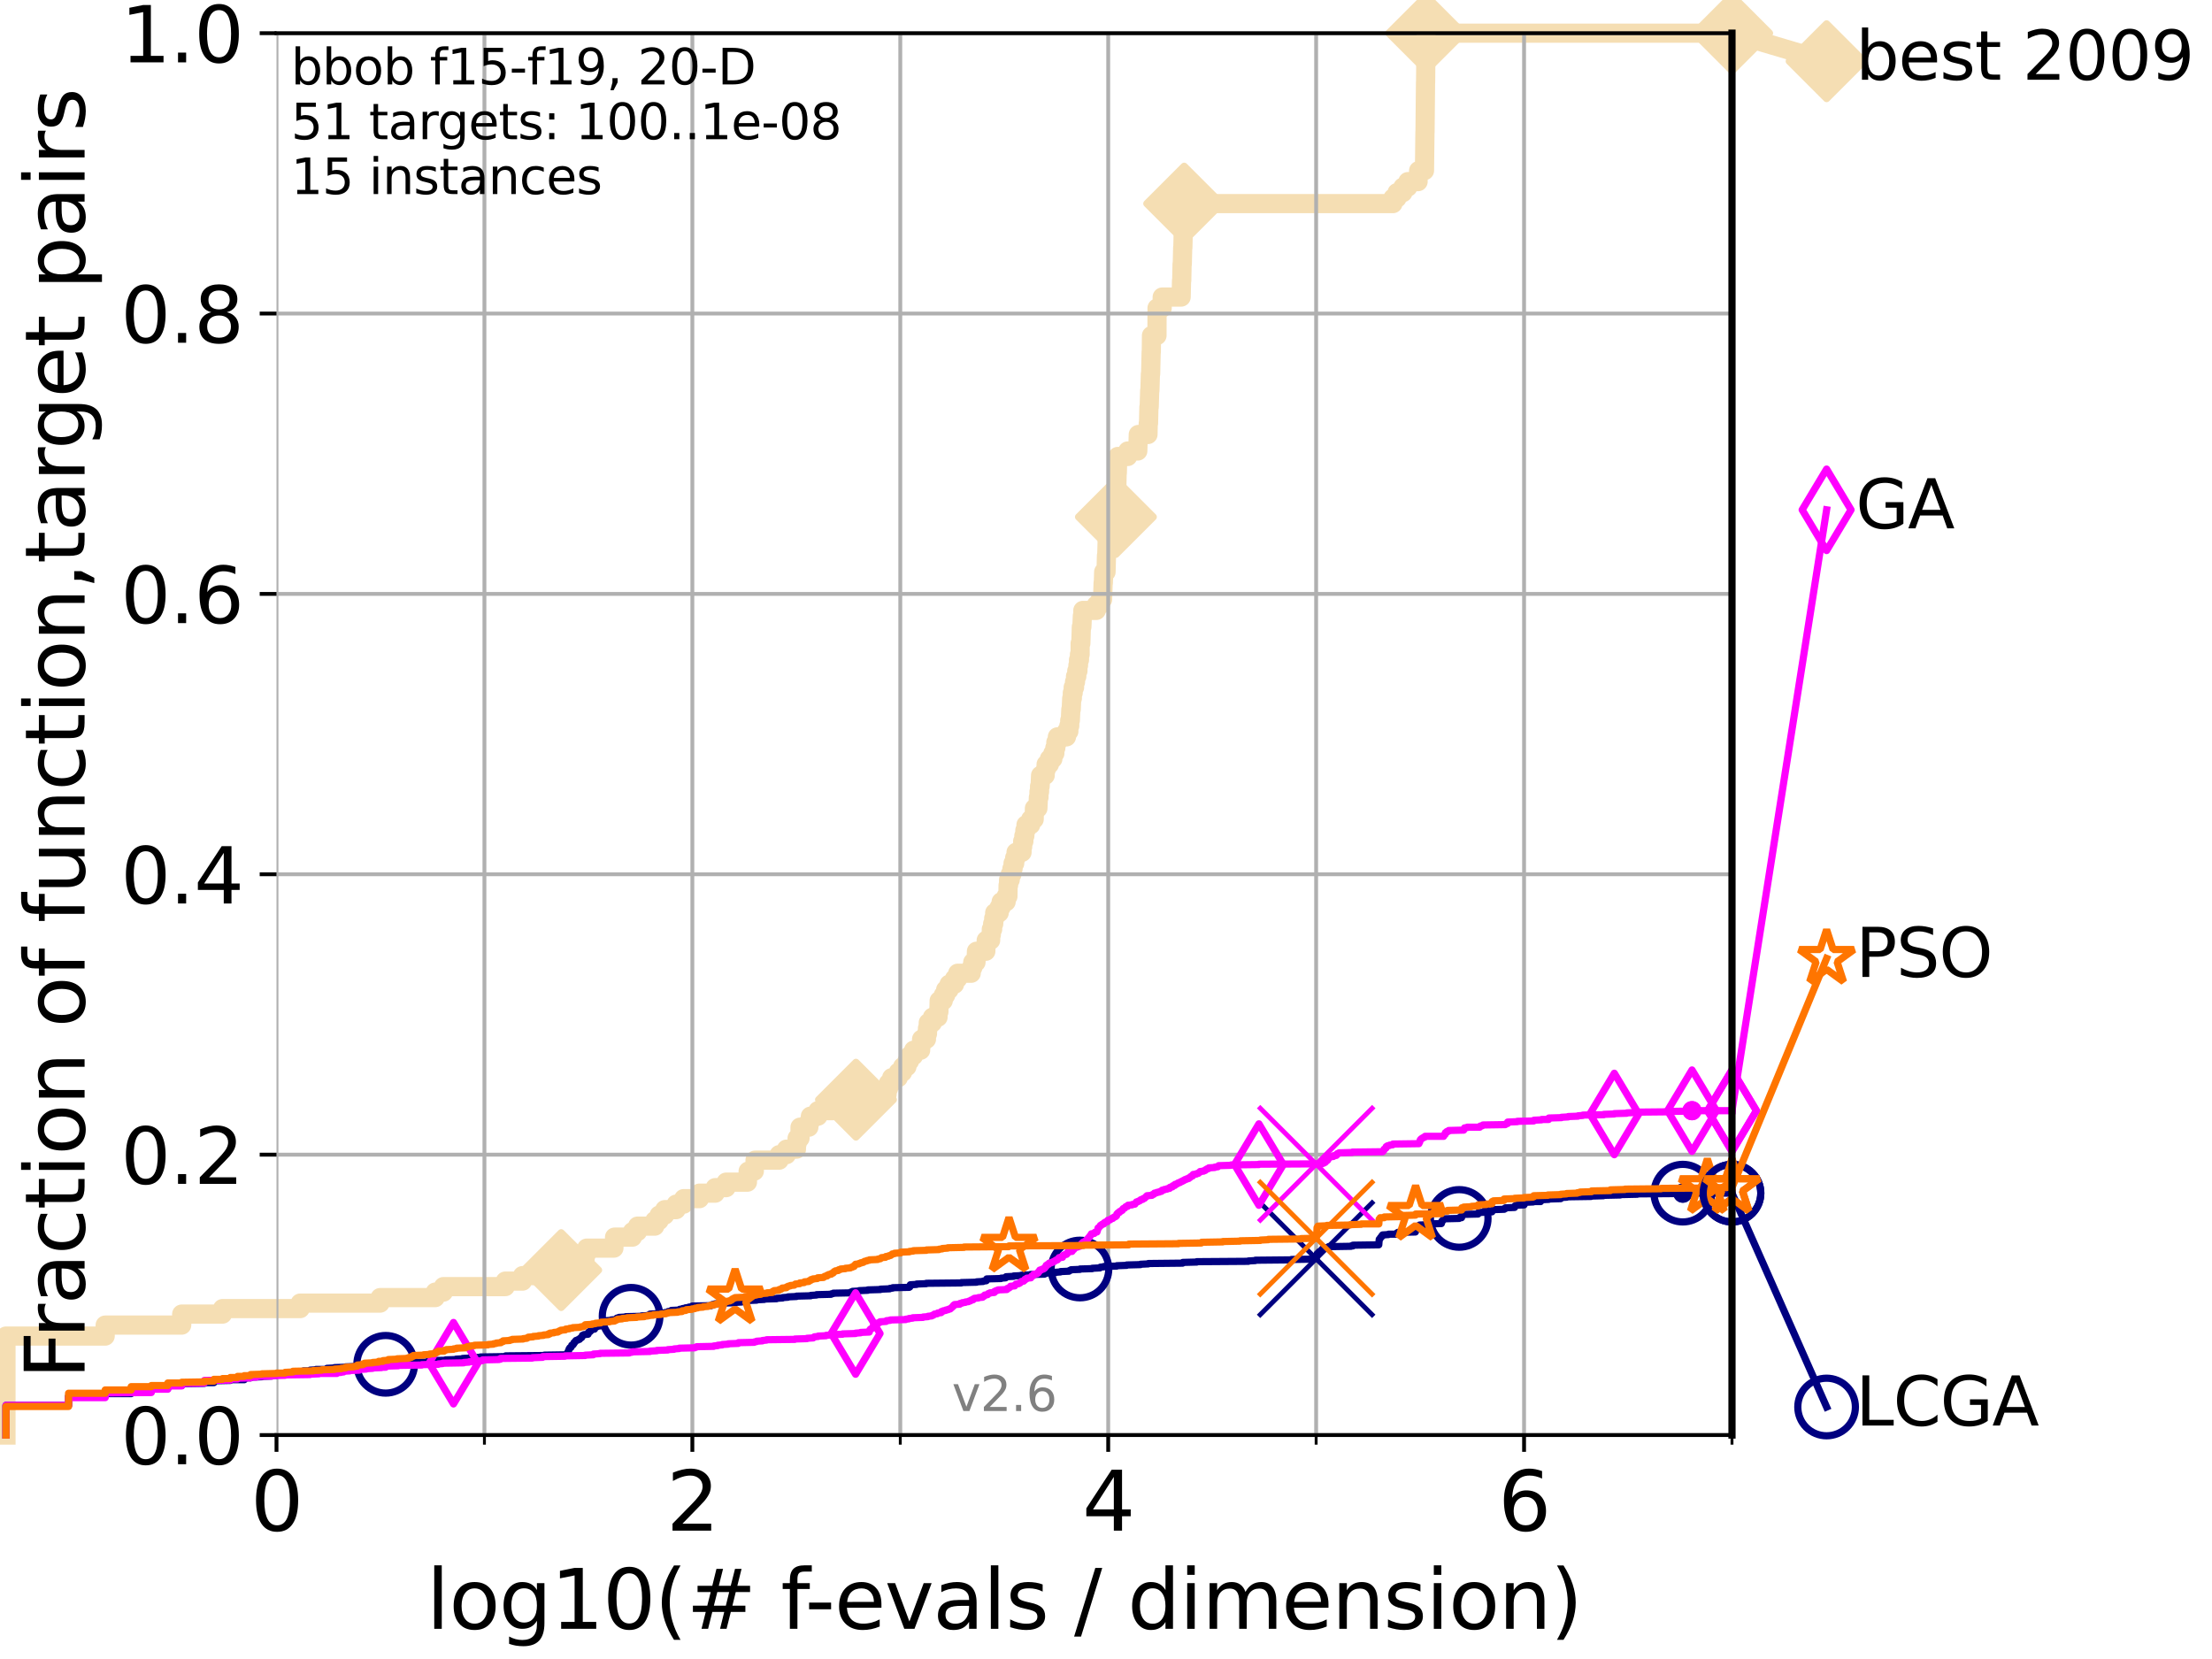 <?xml version="1.0" encoding="utf-8" standalone="no"?>
<!DOCTYPE svg PUBLIC "-//W3C//DTD SVG 1.1//EN"
  "http://www.w3.org/Graphics/SVG/1.1/DTD/svg11.dtd">
<svg xmlns:xlink="http://www.w3.org/1999/xlink" width="460.8pt" height="345.6pt" viewBox="0 0 460.8 345.6" xmlns="http://www.w3.org/2000/svg" version="1.1">
 <defs>
  <style type="text/css">*{stroke-linejoin: round; stroke-linecap: butt}</style>
 </defs>
 <g id="figure_1">
  <g id="patch_1">
   <path d="M 0 345.6 
L 460.8 345.6 
L 460.8 0 
L 0 0 
z
" style="fill: #ffffff"/>
  </g>
  <g id="axes_1">
   <g id="patch_2">
    <path d="M 57.6 298.944 
L 360.806 298.944 
L 360.806 6.912 
L 57.6 6.912 
z
" style="fill: #ffffff"/>
   </g>
   <g id="line2d_1">
    <path d="M 1.246 298.944 
L 1.246 278.33 
L 21.912 278.33 
L 21.912 276.04 
L 37.851 276.04 
L 37.851 273.749 
L 46.354 273.749 
L 46.354 272.604 
L 62.535 272.604 
L 62.535 271.459 
L 79.184 271.459 
L 79.184 270.313 
L 90.668 270.313 
L 90.668 269.168 
L 92.372 269.168 
L 92.372 268.023 
L 105.263 268.023 
L 105.263 266.878 
L 108.854 266.878 
L 108.854 265.733 
L 115.315 265.733 
L 115.315 264.587 
L 116.908 264.587 
L 116.908 263.442 
L 119.6 263.442 
L 119.6 262.297 
L 121.893 262.297 
L 121.893 261.152 
L 122.229 261.152 
L 122.229 260.006 
L 127.889 260.006 
L 127.889 258.861 
L 128.023 258.861 
L 128.023 257.716 
L 131.747 257.716 
L 131.747 256.571 
L 132.812 256.571 
L 132.812 255.426 
L 136.4 255.426 
L 136.4 254.28 
L 137.305 254.28 
L 137.305 253.135 
L 138.477 253.135 
L 138.477 251.99 
L 140.849 251.99 
L 140.849 250.845 
L 142.425 250.845 
L 142.425 249.699 
L 145.713 249.699 
L 145.713 248.554 
L 148.984 248.554 
L 148.984 247.409 
L 151.265 247.409 
L 151.265 246.264 
L 155.706 246.264 
L 155.706 245.118 
L 155.854 245.118 
L 155.854 243.973 
L 157.137 243.973 
L 157.137 242.828 
L 157.293 242.828 
L 157.293 241.683 
L 162.31 241.683 
L 162.31 240.538 
L 163.83 240.538 
L 163.83 239.392 
L 165.91 239.392 
L 165.91 238.247 
L 166.055 238.247 
L 166.055 237.102 
L 166.656 237.102 
L 166.661 234.811 
L 168.498 234.811 
L 168.498 233.666 
L 168.819 233.666 
L 168.819 232.521 
L 170.391 232.521 
L 170.391 231.376 
L 173.402 231.376 
L 173.402 230.231 
L 175.979 230.231 
L 175.979 229.085 
L 178.312 229.085 
L 178.312 227.94 
L 184.799 227.94 
L 184.799 226.795 
L 185.076 226.795 
L 185.076 225.65 
L 185.752 225.65 
L 185.752 224.504 
L 187.128 224.504 
L 187.128 223.359 
L 188.031 223.359 
L 188.031 222.214 
L 188.929 222.214 
L 188.929 221.069 
L 189.459 221.069 
L 189.459 219.924 
L 190.322 219.924 
L 190.322 218.778 
L 191.786 218.778 
L 191.786 217.633 
L 191.983 217.633 
L 191.983 216.488 
L 192.995 216.488 
L 192.995 215.343 
L 193.211 215.343 
L 193.211 214.197 
L 193.375 214.197 
L 193.375 213.052 
L 194.244 213.052 
L 194.244 211.907 
L 195.409 211.907 
L 195.409 210.762 
L 195.593 210.762 
L 195.644 208.471 
L 196.494 208.471 
L 196.494 207.326 
L 196.997 207.326 
L 196.997 206.181 
L 197.71 206.181 
L 197.71 205.036 
L 198.839 205.036 
L 198.839 203.89 
L 199.504 203.89 
L 199.504 202.745 
L 202.322 202.745 
L 202.322 201.6 
L 202.643 201.6 
L 202.643 200.455 
L 203.32 200.455 
L 203.416 198.164 
L 205.366 198.164 
L 205.447 195.874 
L 206.37 195.874 
L 206.37 194.729 
L 206.51 194.729 
L 206.51 193.583 
L 206.787 193.583 
L 206.787 192.438 
L 207.011 192.438 
L 207.011 191.293 
L 207.215 191.293 
L 207.215 190.148 
L 208.151 190.148 
L 208.151 189.003 
L 208.56 189.003 
L 208.56 187.857 
L 209.596 187.857 
L 209.596 186.712 
L 209.97 186.712 
L 210.003 184.422 
L 210.105 184.422 
L 210.105 183.276 
L 210.447 183.276 
L 210.447 182.131 
L 210.797 182.131 
L 210.797 180.986 
L 211.036 180.986 
L 211.036 179.841 
L 211.38 179.841 
L 211.38 178.696 
L 211.662 178.696 
L 211.662 177.55 
L 212.909 177.55 
L 212.909 176.405 
L 213.039 176.405 
L 213.039 175.26 
L 213.29 175.26 
L 213.29 174.115 
L 213.496 174.115 
L 213.496 172.969 
L 213.735 172.969 
L 213.735 171.824 
L 214.711 171.824 
L 214.711 170.679 
L 215.437 170.679 
L 215.494 168.389 
L 216.212 168.389 
L 216.318 166.098 
L 216.439 166.098 
L 216.439 164.953 
L 216.557 164.953 
L 216.557 163.808 
L 216.679 163.808 
L 216.773 161.517 
L 217.735 161.517 
L 217.735 160.372 
L 217.923 160.372 
L 217.923 159.227 
L 218.613 159.227 
L 218.613 158.082 
L 219.33 158.082 
L 219.33 156.936 
L 219.742 156.936 
L 219.742 155.791 
L 219.951 155.791 
L 219.951 154.646 
L 220.273 154.646 
L 220.273 153.501 
L 222.168 153.501 
L 222.168 152.355 
L 222.66 152.355 
L 222.66 151.21 
L 222.844 151.21 
L 222.844 150.065 
L 222.972 150.065 
L 223.078 147.774 
L 223.157 147.774 
L 223.258 145.484 
L 223.386 145.484 
L 223.386 144.339 
L 223.565 144.339 
L 223.565 143.194 
L 223.849 143.194 
L 223.849 142.048 
L 224.052 142.048 
L 224.052 140.903 
L 224.316 140.903 
L 224.316 139.758 
L 224.552 139.758 
L 224.552 138.613 
L 224.676 138.613 
L 224.676 137.467 
L 224.873 137.467 
L 224.873 136.322 
L 225.009 136.322 
L 225.01 134.032 
L 225.16 134.032 
L 225.262 130.596 
L 225.376 130.596 
L 225.475 128.306 
L 225.579 128.306 
L 225.579 127.16 
L 228.381 127.16 
L 228.381 126.015 
L 229.2 126.015 
L 229.2 124.87 
L 229.691 124.87 
L 229.798 121.434 
L 229.844 121.434 
L 229.918 119.144 
L 230.407 119.144 
L 230.5 115.708 
L 230.561 115.708 
L 230.65 112.273 
L 230.695 112.273 
L 230.751 109.982 
L 232.385 109.982 
L 232.463 106.546 
L 232.5 106.546 
L 232.574 103.111 
L 232.619 103.111 
L 232.72 98.53 
L 232.759 98.53 
L 232.84 95.094 
L 234.931 95.094 
L 234.931 93.949 
L 237.022 93.949 
L 237.126 90.513 
L 239.145 90.513 
L 239.199 88.223 
L 239.257 88.223 
L 239.343 84.787 
L 239.4 84.787 
L 239.501 81.352 
L 239.547 81.352 
L 239.649 77.916 
L 239.698 77.916 
L 239.805 73.335 
L 239.838 73.335 
L 239.875 69.899 
L 241.02 69.899 
L 241.035 64.173 
L 242.102 64.173 
L 242.109 61.883 
L 246.052 61.883 
L 246.136 58.447 
L 246.177 58.447 
L 246.248 55.011 
L 246.291 55.011 
L 246.376 51.576 
L 246.413 51.576 
L 246.491 48.14 
L 246.533 48.14 
L 246.6 44.704 
L 246.65 44.704 
L 246.686 42.414 
L 290.177 42.414 
L 290.177 41.269 
L 291.027 41.269 
L 291.027 40.123 
L 292.254 40.123 
L 292.254 38.978 
L 293.287 38.978 
L 293.287 37.833 
L 295.413 37.833 
L 295.413 36.688 
L 295.526 36.688 
L 295.526 35.543 
L 296.745 35.543 
L 296.842 27.526 
L 296.858 27.526 
L 296.962 17.219 
L 296.978 17.219 
L 297.079 6.912 
L 360.806 6.912 
L 360.806 6.912 
" style="fill: none; stroke: #f5deb3; stroke-width: 4; stroke-linecap: square"/>
   </g>
   <g id="line2d_2">
    <defs>
     <path id="mef1d50f987" d="M 0 7.778 
L 7.778 0 
L 0 -7.778 
L -7.778 0 
z
" style="stroke: #f5deb3; stroke-width: 1.5; stroke-linejoin: miter"/>
    </defs>
    <g>
     <use xlink:href="#mef1d50f987" x="116.908" y="264.587" style="fill: #f5deb3; stroke: #f5deb3; stroke-width: 1.5; stroke-linejoin: miter"/>
     <use xlink:href="#mef1d50f987" x="178.312" y="229.085" style="fill: #f5deb3; stroke: #f5deb3; stroke-width: 1.5; stroke-linejoin: miter"/>
     <use xlink:href="#mef1d50f987" x="232.463" y="107.692" style="fill: #f5deb3; stroke: #f5deb3; stroke-width: 1.5; stroke-linejoin: miter"/>
     <use xlink:href="#mef1d50f987" x="246.686" y="42.414" style="fill: #f5deb3; stroke: #f5deb3; stroke-width: 1.5; stroke-linejoin: miter"/>
     <use xlink:href="#mef1d50f987" x="297.079" y="6.912" style="fill: #f5deb3; stroke: #f5deb3; stroke-width: 1.5; stroke-linejoin: miter"/>
     <use xlink:href="#mef1d50f987" x="360.806" y="6.912" style="fill: #f5deb3; stroke: #f5deb3; stroke-width: 1.5; stroke-linejoin: miter"/>
    </g>
   </g>
   <g id="line2d_3">
    <path style="fill: none; stroke: #f5deb3; stroke-width: 4; stroke-linecap: square"/>
    <g/>
   </g>
   <g id="line2d_4">
    <path d="M 360.806 6.912 
L 380.515 12.753 
" style="fill: none; stroke: #f5deb3; stroke-width: 4; stroke-linecap: square"/>
    <g>
     <use xlink:href="#mef1d50f987" x="360.806" y="6.912" style="fill: #f5deb3; stroke: #f5deb3; stroke-width: 1.5; stroke-linejoin: miter"/>
     <use xlink:href="#mef1d50f987" x="380.515" y="12.753" style="fill: #f5deb3; stroke: #f5deb3; stroke-width: 1.5; stroke-linejoin: miter"/>
    </g>
   </g>
   <g id="matplotlib.axis_1">
    <g id="xtick_1">
     <g id="line2d_5">
      <path d="M 57.6 298.944 
L 57.6 6.912 
" clip-path="url(#p14d3c670a7)" style="fill: none; stroke: #b0b0b0; stroke-width: 0.8; stroke-linecap: square"/>
     </g>
     <g id="line2d_6">
      <defs>
       <path id="m1fb5c60f79" d="M 0 0 
L 0 3.5 
" style="stroke: #000000; stroke-width: 0.8"/>
      </defs>
      <g>
       <use xlink:href="#m1fb5c60f79" x="57.6" y="298.944" style="stroke: #000000; stroke-width: 0.8"/>
      </g>
     </g>
     <g id="text_1">
      <!-- 0 -->
      <g transform="translate(52.192 318.861)scale(0.17 -0.17)">
       <defs>
        <path id="DejaVuSans-30" d="M 2034 4250 
Q 1547 4250 1301 3770 
Q 1056 3291 1056 2328 
Q 1056 1369 1301 889 
Q 1547 409 2034 409 
Q 2525 409 2770 889 
Q 3016 1369 3016 2328 
Q 3016 3291 2770 3770 
Q 2525 4250 2034 4250 
z
M 2034 4750 
Q 2819 4750 3233 4129 
Q 3647 3509 3647 2328 
Q 3647 1150 3233 529 
Q 2819 -91 2034 -91 
Q 1250 -91 836 529 
Q 422 1150 422 2328 
Q 422 3509 836 4129 
Q 1250 4750 2034 4750 
z
" transform="scale(0.016)"/>
       </defs>
       <use xlink:href="#DejaVuSans-30"/>
      </g>
     </g>
    </g>
    <g id="xtick_2">
     <g id="line2d_7">
      <path d="M 144.23 298.944 
L 144.23 6.912 
" clip-path="url(#p14d3c670a7)" style="fill: none; stroke: #b0b0b0; stroke-width: 0.8; stroke-linecap: square"/>
     </g>
     <g id="line2d_8">
      <g>
       <use xlink:href="#m1fb5c60f79" x="144.23" y="298.944" style="stroke: #000000; stroke-width: 0.8"/>
      </g>
     </g>
     <g id="text_2">
      <!-- 2 -->
      <g transform="translate(138.822 318.861)scale(0.17 -0.17)">
       <defs>
        <path id="DejaVuSans-32" d="M 1228 531 
L 3431 531 
L 3431 0 
L 469 0 
L 469 531 
Q 828 903 1448 1529 
Q 2069 2156 2228 2338 
Q 2531 2678 2651 2914 
Q 2772 3150 2772 3378 
Q 2772 3750 2511 3984 
Q 2250 4219 1831 4219 
Q 1534 4219 1204 4116 
Q 875 4013 500 3803 
L 500 4441 
Q 881 4594 1212 4672 
Q 1544 4750 1819 4750 
Q 2544 4750 2975 4387 
Q 3406 4025 3406 3419 
Q 3406 3131 3298 2873 
Q 3191 2616 2906 2266 
Q 2828 2175 2409 1742 
Q 1991 1309 1228 531 
z
" transform="scale(0.016)"/>
       </defs>
       <use xlink:href="#DejaVuSans-32"/>
      </g>
     </g>
    </g>
    <g id="xtick_3">
     <g id="line2d_9">
      <path d="M 230.861 298.944 
L 230.861 6.912 
" clip-path="url(#p14d3c670a7)" style="fill: none; stroke: #b0b0b0; stroke-width: 0.8; stroke-linecap: square"/>
     </g>
     <g id="line2d_10">
      <g>
       <use xlink:href="#m1fb5c60f79" x="230.861" y="298.944" style="stroke: #000000; stroke-width: 0.8"/>
      </g>
     </g>
     <g id="text_3">
      <!-- 4 -->
      <g transform="translate(225.453 318.861)scale(0.17 -0.17)">
       <defs>
        <path id="DejaVuSans-34" d="M 2419 4116 
L 825 1625 
L 2419 1625 
L 2419 4116 
z
M 2253 4666 
L 3047 4666 
L 3047 1625 
L 3713 1625 
L 3713 1100 
L 3047 1100 
L 3047 0 
L 2419 0 
L 2419 1100 
L 313 1100 
L 313 1709 
L 2253 4666 
z
" transform="scale(0.016)"/>
       </defs>
       <use xlink:href="#DejaVuSans-34"/>
      </g>
     </g>
    </g>
    <g id="xtick_4">
     <g id="line2d_11">
      <path d="M 317.491 298.944 
L 317.491 6.912 
" clip-path="url(#p14d3c670a7)" style="fill: none; stroke: #b0b0b0; stroke-width: 0.8; stroke-linecap: square"/>
     </g>
     <g id="line2d_12">
      <g>
       <use xlink:href="#m1fb5c60f79" x="317.491" y="298.944" style="stroke: #000000; stroke-width: 0.8"/>
      </g>
     </g>
     <g id="text_4">
      <!-- 6 -->
      <g transform="translate(312.083 318.861)scale(0.17 -0.17)">
       <defs>
        <path id="DejaVuSans-36" d="M 2113 2584 
Q 1688 2584 1439 2293 
Q 1191 2003 1191 1497 
Q 1191 994 1439 701 
Q 1688 409 2113 409 
Q 2538 409 2786 701 
Q 3034 994 3034 1497 
Q 3034 2003 2786 2293 
Q 2538 2584 2113 2584 
z
M 3366 4563 
L 3366 3988 
Q 3128 4100 2886 4159 
Q 2644 4219 2406 4219 
Q 1781 4219 1451 3797 
Q 1122 3375 1075 2522 
Q 1259 2794 1537 2939 
Q 1816 3084 2150 3084 
Q 2853 3084 3261 2657 
Q 3669 2231 3669 1497 
Q 3669 778 3244 343 
Q 2819 -91 2113 -91 
Q 1303 -91 875 529 
Q 447 1150 447 2328 
Q 447 3434 972 4092 
Q 1497 4750 2381 4750 
Q 2619 4750 2861 4703 
Q 3103 4656 3366 4563 
z
" transform="scale(0.016)"/>
       </defs>
       <use xlink:href="#DejaVuSans-36"/>
      </g>
     </g>
    </g>
    <g id="xtick_5">
     <g id="line2d_13">
      <path d="M 100.915 298.944 
L 100.915 6.912 
" clip-path="url(#p14d3c670a7)" style="fill: none; stroke: #b0b0b0; stroke-width: 0.8; stroke-linecap: square"/>
     </g>
     <g id="line2d_14">
      <defs>
       <path id="m565b0335bd" d="M 0 0 
L 0 2 
" style="stroke: #000000; stroke-width: 0.6"/>
      </defs>
      <g>
       <use xlink:href="#m565b0335bd" x="100.915" y="298.944" style="stroke: #000000; stroke-width: 0.6"/>
      </g>
     </g>
    </g>
    <g id="xtick_6">
     <g id="line2d_15">
      <path d="M 187.546 298.944 
L 187.546 6.912 
" clip-path="url(#p14d3c670a7)" style="fill: none; stroke: #b0b0b0; stroke-width: 0.8; stroke-linecap: square"/>
     </g>
     <g id="line2d_16">
      <g>
       <use xlink:href="#m565b0335bd" x="187.546" y="298.944" style="stroke: #000000; stroke-width: 0.6"/>
      </g>
     </g>
    </g>
    <g id="xtick_7">
     <g id="line2d_17">
      <path d="M 274.176 298.944 
L 274.176 6.912 
" clip-path="url(#p14d3c670a7)" style="fill: none; stroke: #b0b0b0; stroke-width: 0.8; stroke-linecap: square"/>
     </g>
     <g id="line2d_18">
      <g>
       <use xlink:href="#m565b0335bd" x="274.176" y="298.944" style="stroke: #000000; stroke-width: 0.6"/>
      </g>
     </g>
    </g>
    <g id="xtick_8">
     <g id="line2d_19">
      <path d="M 360.806 298.944 
L 360.806 6.912 
" clip-path="url(#p14d3c670a7)" style="fill: none; stroke: #b0b0b0; stroke-width: 0.8; stroke-linecap: square"/>
     </g>
     <g id="line2d_20">
      <g>
       <use xlink:href="#m565b0335bd" x="360.806" y="298.944" style="stroke: #000000; stroke-width: 0.6"/>
      </g>
     </g>
    </g>
    <g id="text_5">
     <!-- log10(# f-evals / dimension) -->
     <g transform="translate(88.823 339.314)scale(0.17 -0.17)">
      <defs>
       <path id="DejaVuSans-6c" d="M 603 4863 
L 1178 4863 
L 1178 0 
L 603 0 
L 603 4863 
z
" transform="scale(0.016)"/>
       <path id="DejaVuSans-6f" d="M 1959 3097 
Q 1497 3097 1228 2736 
Q 959 2375 959 1747 
Q 959 1119 1226 758 
Q 1494 397 1959 397 
Q 2419 397 2687 759 
Q 2956 1122 2956 1747 
Q 2956 2369 2687 2733 
Q 2419 3097 1959 3097 
z
M 1959 3584 
Q 2709 3584 3137 3096 
Q 3566 2609 3566 1747 
Q 3566 888 3137 398 
Q 2709 -91 1959 -91 
Q 1206 -91 779 398 
Q 353 888 353 1747 
Q 353 2609 779 3096 
Q 1206 3584 1959 3584 
z
" transform="scale(0.016)"/>
       <path id="DejaVuSans-67" d="M 2906 1791 
Q 2906 2416 2648 2759 
Q 2391 3103 1925 3103 
Q 1463 3103 1205 2759 
Q 947 2416 947 1791 
Q 947 1169 1205 825 
Q 1463 481 1925 481 
Q 2391 481 2648 825 
Q 2906 1169 2906 1791 
z
M 3481 434 
Q 3481 -459 3084 -895 
Q 2688 -1331 1869 -1331 
Q 1566 -1331 1297 -1286 
Q 1028 -1241 775 -1147 
L 775 -588 
Q 1028 -725 1275 -790 
Q 1522 -856 1778 -856 
Q 2344 -856 2625 -561 
Q 2906 -266 2906 331 
L 2906 616 
Q 2728 306 2450 153 
Q 2172 0 1784 0 
Q 1141 0 747 490 
Q 353 981 353 1791 
Q 353 2603 747 3093 
Q 1141 3584 1784 3584 
Q 2172 3584 2450 3431 
Q 2728 3278 2906 2969 
L 2906 3500 
L 3481 3500 
L 3481 434 
z
" transform="scale(0.016)"/>
       <path id="DejaVuSans-31" d="M 794 531 
L 1825 531 
L 1825 4091 
L 703 3866 
L 703 4441 
L 1819 4666 
L 2450 4666 
L 2450 531 
L 3481 531 
L 3481 0 
L 794 0 
L 794 531 
z
" transform="scale(0.016)"/>
       <path id="DejaVuSans-28" d="M 1984 4856 
Q 1566 4138 1362 3434 
Q 1159 2731 1159 2009 
Q 1159 1288 1364 580 
Q 1569 -128 1984 -844 
L 1484 -844 
Q 1016 -109 783 600 
Q 550 1309 550 2009 
Q 550 2706 781 3412 
Q 1013 4119 1484 4856 
L 1984 4856 
z
" transform="scale(0.016)"/>
       <path id="DejaVuSans-23" d="M 3272 2816 
L 2363 2816 
L 2100 1772 
L 3016 1772 
L 3272 2816 
z
M 2803 4594 
L 2478 3297 
L 3391 3297 
L 3719 4594 
L 4219 4594 
L 3897 3297 
L 4872 3297 
L 4872 2816 
L 3775 2816 
L 3519 1772 
L 4513 1772 
L 4513 1294 
L 3397 1294 
L 3072 0 
L 2572 0 
L 2894 1294 
L 1978 1294 
L 1656 0 
L 1153 0 
L 1478 1294 
L 494 1294 
L 494 1772 
L 1594 1772 
L 1856 2816 
L 850 2816 
L 850 3297 
L 1978 3297 
L 2297 4594 
L 2803 4594 
z
" transform="scale(0.016)"/>
       <path id="DejaVuSans-20" transform="scale(0.016)"/>
       <path id="DejaVuSans-66" d="M 2375 4863 
L 2375 4384 
L 1825 4384 
Q 1516 4384 1395 4259 
Q 1275 4134 1275 3809 
L 1275 3500 
L 2222 3500 
L 2222 3053 
L 1275 3053 
L 1275 0 
L 697 0 
L 697 3053 
L 147 3053 
L 147 3500 
L 697 3500 
L 697 3744 
Q 697 4328 969 4595 
Q 1241 4863 1831 4863 
L 2375 4863 
z
" transform="scale(0.016)"/>
       <path id="DejaVuSans-2d" d="M 313 2009 
L 1997 2009 
L 1997 1497 
L 313 1497 
L 313 2009 
z
" transform="scale(0.016)"/>
       <path id="DejaVuSans-65" d="M 3597 1894 
L 3597 1613 
L 953 1613 
Q 991 1019 1311 708 
Q 1631 397 2203 397 
Q 2534 397 2845 478 
Q 3156 559 3463 722 
L 3463 178 
Q 3153 47 2828 -22 
Q 2503 -91 2169 -91 
Q 1331 -91 842 396 
Q 353 884 353 1716 
Q 353 2575 817 3079 
Q 1281 3584 2069 3584 
Q 2775 3584 3186 3129 
Q 3597 2675 3597 1894 
z
M 3022 2063 
Q 3016 2534 2758 2815 
Q 2500 3097 2075 3097 
Q 1594 3097 1305 2825 
Q 1016 2553 972 2059 
L 3022 2063 
z
" transform="scale(0.016)"/>
       <path id="DejaVuSans-76" d="M 191 3500 
L 800 3500 
L 1894 563 
L 2988 3500 
L 3597 3500 
L 2284 0 
L 1503 0 
L 191 3500 
z
" transform="scale(0.016)"/>
       <path id="DejaVuSans-61" d="M 2194 1759 
Q 1497 1759 1228 1600 
Q 959 1441 959 1056 
Q 959 750 1161 570 
Q 1363 391 1709 391 
Q 2188 391 2477 730 
Q 2766 1069 2766 1631 
L 2766 1759 
L 2194 1759 
z
M 3341 1997 
L 3341 0 
L 2766 0 
L 2766 531 
Q 2569 213 2275 61 
Q 1981 -91 1556 -91 
Q 1019 -91 701 211 
Q 384 513 384 1019 
Q 384 1609 779 1909 
Q 1175 2209 1959 2209 
L 2766 2209 
L 2766 2266 
Q 2766 2663 2505 2880 
Q 2244 3097 1772 3097 
Q 1472 3097 1187 3025 
Q 903 2953 641 2809 
L 641 3341 
Q 956 3463 1253 3523 
Q 1550 3584 1831 3584 
Q 2591 3584 2966 3190 
Q 3341 2797 3341 1997 
z
" transform="scale(0.016)"/>
       <path id="DejaVuSans-73" d="M 2834 3397 
L 2834 2853 
Q 2591 2978 2328 3040 
Q 2066 3103 1784 3103 
Q 1356 3103 1142 2972 
Q 928 2841 928 2578 
Q 928 2378 1081 2264 
Q 1234 2150 1697 2047 
L 1894 2003 
Q 2506 1872 2764 1633 
Q 3022 1394 3022 966 
Q 3022 478 2636 193 
Q 2250 -91 1575 -91 
Q 1294 -91 989 -36 
Q 684 19 347 128 
L 347 722 
Q 666 556 975 473 
Q 1284 391 1588 391 
Q 1994 391 2212 530 
Q 2431 669 2431 922 
Q 2431 1156 2273 1281 
Q 2116 1406 1581 1522 
L 1381 1569 
Q 847 1681 609 1914 
Q 372 2147 372 2553 
Q 372 3047 722 3315 
Q 1072 3584 1716 3584 
Q 2034 3584 2315 3537 
Q 2597 3491 2834 3397 
z
" transform="scale(0.016)"/>
       <path id="DejaVuSans-2f" d="M 1625 4666 
L 2156 4666 
L 531 -594 
L 0 -594 
L 1625 4666 
z
" transform="scale(0.016)"/>
       <path id="DejaVuSans-64" d="M 2906 2969 
L 2906 4863 
L 3481 4863 
L 3481 0 
L 2906 0 
L 2906 525 
Q 2725 213 2448 61 
Q 2172 -91 1784 -91 
Q 1150 -91 751 415 
Q 353 922 353 1747 
Q 353 2572 751 3078 
Q 1150 3584 1784 3584 
Q 2172 3584 2448 3432 
Q 2725 3281 2906 2969 
z
M 947 1747 
Q 947 1113 1208 752 
Q 1469 391 1925 391 
Q 2381 391 2643 752 
Q 2906 1113 2906 1747 
Q 2906 2381 2643 2742 
Q 2381 3103 1925 3103 
Q 1469 3103 1208 2742 
Q 947 2381 947 1747 
z
" transform="scale(0.016)"/>
       <path id="DejaVuSans-69" d="M 603 3500 
L 1178 3500 
L 1178 0 
L 603 0 
L 603 3500 
z
M 603 4863 
L 1178 4863 
L 1178 4134 
L 603 4134 
L 603 4863 
z
" transform="scale(0.016)"/>
       <path id="DejaVuSans-6d" d="M 3328 2828 
Q 3544 3216 3844 3400 
Q 4144 3584 4550 3584 
Q 5097 3584 5394 3201 
Q 5691 2819 5691 2113 
L 5691 0 
L 5113 0 
L 5113 2094 
Q 5113 2597 4934 2840 
Q 4756 3084 4391 3084 
Q 3944 3084 3684 2787 
Q 3425 2491 3425 1978 
L 3425 0 
L 2847 0 
L 2847 2094 
Q 2847 2600 2669 2842 
Q 2491 3084 2119 3084 
Q 1678 3084 1418 2786 
Q 1159 2488 1159 1978 
L 1159 0 
L 581 0 
L 581 3500 
L 1159 3500 
L 1159 2956 
Q 1356 3278 1631 3431 
Q 1906 3584 2284 3584 
Q 2666 3584 2933 3390 
Q 3200 3197 3328 2828 
z
" transform="scale(0.016)"/>
       <path id="DejaVuSans-6e" d="M 3513 2113 
L 3513 0 
L 2938 0 
L 2938 2094 
Q 2938 2591 2744 2837 
Q 2550 3084 2163 3084 
Q 1697 3084 1428 2787 
Q 1159 2491 1159 1978 
L 1159 0 
L 581 0 
L 581 3500 
L 1159 3500 
L 1159 2956 
Q 1366 3272 1645 3428 
Q 1925 3584 2291 3584 
Q 2894 3584 3203 3211 
Q 3513 2838 3513 2113 
z
" transform="scale(0.016)"/>
       <path id="DejaVuSans-29" d="M 513 4856 
L 1013 4856 
Q 1481 4119 1714 3412 
Q 1947 2706 1947 2009 
Q 1947 1309 1714 600 
Q 1481 -109 1013 -844 
L 513 -844 
Q 928 -128 1133 580 
Q 1338 1288 1338 2009 
Q 1338 2731 1133 3434 
Q 928 4138 513 4856 
z
" transform="scale(0.016)"/>
      </defs>
      <use xlink:href="#DejaVuSans-6c"/>
      <use xlink:href="#DejaVuSans-6f" x="27.783"/>
      <use xlink:href="#DejaVuSans-67" x="88.965"/>
      <use xlink:href="#DejaVuSans-31" x="152.441"/>
      <use xlink:href="#DejaVuSans-30" x="216.064"/>
      <use xlink:href="#DejaVuSans-28" x="279.688"/>
      <use xlink:href="#DejaVuSans-23" x="318.701"/>
      <use xlink:href="#DejaVuSans-20" x="402.49"/>
      <use xlink:href="#DejaVuSans-66" x="434.277"/>
      <use xlink:href="#DejaVuSans-2d" x="463.982"/>
      <use xlink:href="#DejaVuSans-65" x="500.066"/>
      <use xlink:href="#DejaVuSans-76" x="561.59"/>
      <use xlink:href="#DejaVuSans-61" x="620.77"/>
      <use xlink:href="#DejaVuSans-6c" x="682.049"/>
      <use xlink:href="#DejaVuSans-73" x="709.832"/>
      <use xlink:href="#DejaVuSans-20" x="761.932"/>
      <use xlink:href="#DejaVuSans-2f" x="793.719"/>
      <use xlink:href="#DejaVuSans-20" x="827.41"/>
      <use xlink:href="#DejaVuSans-64" x="859.197"/>
      <use xlink:href="#DejaVuSans-69" x="922.674"/>
      <use xlink:href="#DejaVuSans-6d" x="950.457"/>
      <use xlink:href="#DejaVuSans-65" x="1047.869"/>
      <use xlink:href="#DejaVuSans-6e" x="1109.393"/>
      <use xlink:href="#DejaVuSans-73" x="1172.771"/>
      <use xlink:href="#DejaVuSans-69" x="1224.871"/>
      <use xlink:href="#DejaVuSans-6f" x="1252.654"/>
      <use xlink:href="#DejaVuSans-6e" x="1313.836"/>
      <use xlink:href="#DejaVuSans-29" x="1377.215"/>
     </g>
    </g>
   </g>
   <g id="matplotlib.axis_2">
    <g id="ytick_1">
     <g id="line2d_21">
      <path d="M 57.6 298.944 
L 360.806 298.944 
" clip-path="url(#p14d3c670a7)" style="fill: none; stroke: #b0b0b0; stroke-width: 0.8; stroke-linecap: square"/>
     </g>
     <g id="line2d_22">
      <defs>
       <path id="mc8f9be5fb3" d="M 0 0 
L -3.5 0 
" style="stroke: #000000; stroke-width: 0.8"/>
      </defs>
      <g>
       <use xlink:href="#mc8f9be5fb3" x="57.6" y="298.944" style="stroke: #000000; stroke-width: 0.8"/>
      </g>
     </g>
     <g id="text_6">
      <!-- 0.0 -->
      <g transform="translate(25.155 305.023)scale(0.16 -0.16)">
       <defs>
        <path id="DejaVuSans-2e" d="M 684 794 
L 1344 794 
L 1344 0 
L 684 0 
L 684 794 
z
" transform="scale(0.016)"/>
       </defs>
       <use xlink:href="#DejaVuSans-30"/>
       <use xlink:href="#DejaVuSans-2e" x="63.623"/>
       <use xlink:href="#DejaVuSans-30" x="95.41"/>
      </g>
     </g>
    </g>
    <g id="ytick_2">
     <g id="line2d_23">
      <path d="M 57.6 240.538 
L 360.806 240.538 
" clip-path="url(#p14d3c670a7)" style="fill: none; stroke: #b0b0b0; stroke-width: 0.8; stroke-linecap: square"/>
     </g>
     <g id="line2d_24">
      <g>
       <use xlink:href="#mc8f9be5fb3" x="57.6" y="240.538" style="stroke: #000000; stroke-width: 0.8"/>
      </g>
     </g>
     <g id="text_7">
      <!-- 0.2 -->
      <g transform="translate(25.155 246.616)scale(0.16 -0.16)">
       <use xlink:href="#DejaVuSans-30"/>
       <use xlink:href="#DejaVuSans-2e" x="63.623"/>
       <use xlink:href="#DejaVuSans-32" x="95.41"/>
      </g>
     </g>
    </g>
    <g id="ytick_3">
     <g id="line2d_25">
      <path d="M 57.6 182.131 
L 360.806 182.131 
" clip-path="url(#p14d3c670a7)" style="fill: none; stroke: #b0b0b0; stroke-width: 0.8; stroke-linecap: square"/>
     </g>
     <g id="line2d_26">
      <g>
       <use xlink:href="#mc8f9be5fb3" x="57.6" y="182.131" style="stroke: #000000; stroke-width: 0.8"/>
      </g>
     </g>
     <g id="text_8">
      <!-- 0.4 -->
      <g transform="translate(25.155 188.21)scale(0.16 -0.16)">
       <use xlink:href="#DejaVuSans-30"/>
       <use xlink:href="#DejaVuSans-2e" x="63.623"/>
       <use xlink:href="#DejaVuSans-34" x="95.41"/>
      </g>
     </g>
    </g>
    <g id="ytick_4">
     <g id="line2d_27">
      <path d="M 57.6 123.725 
L 360.806 123.725 
" clip-path="url(#p14d3c670a7)" style="fill: none; stroke: #b0b0b0; stroke-width: 0.8; stroke-linecap: square"/>
     </g>
     <g id="line2d_28">
      <g>
       <use xlink:href="#mc8f9be5fb3" x="57.6" y="123.725" style="stroke: #000000; stroke-width: 0.8"/>
      </g>
     </g>
     <g id="text_9">
      <!-- 0.6 -->
      <g transform="translate(25.155 129.804)scale(0.16 -0.16)">
       <use xlink:href="#DejaVuSans-30"/>
       <use xlink:href="#DejaVuSans-2e" x="63.623"/>
       <use xlink:href="#DejaVuSans-36" x="95.41"/>
      </g>
     </g>
    </g>
    <g id="ytick_5">
     <g id="line2d_29">
      <path d="M 57.6 65.318 
L 360.806 65.318 
" clip-path="url(#p14d3c670a7)" style="fill: none; stroke: #b0b0b0; stroke-width: 0.8; stroke-linecap: square"/>
     </g>
     <g id="line2d_30">
      <g>
       <use xlink:href="#mc8f9be5fb3" x="57.6" y="65.318" style="stroke: #000000; stroke-width: 0.8"/>
      </g>
     </g>
     <g id="text_10">
      <!-- 0.8 -->
      <g transform="translate(25.155 71.397)scale(0.16 -0.16)">
       <defs>
        <path id="DejaVuSans-38" d="M 2034 2216 
Q 1584 2216 1326 1975 
Q 1069 1734 1069 1313 
Q 1069 891 1326 650 
Q 1584 409 2034 409 
Q 2484 409 2743 651 
Q 3003 894 3003 1313 
Q 3003 1734 2745 1975 
Q 2488 2216 2034 2216 
z
M 1403 2484 
Q 997 2584 770 2862 
Q 544 3141 544 3541 
Q 544 4100 942 4425 
Q 1341 4750 2034 4750 
Q 2731 4750 3128 4425 
Q 3525 4100 3525 3541 
Q 3525 3141 3298 2862 
Q 3072 2584 2669 2484 
Q 3125 2378 3379 2068 
Q 3634 1759 3634 1313 
Q 3634 634 3220 271 
Q 2806 -91 2034 -91 
Q 1263 -91 848 271 
Q 434 634 434 1313 
Q 434 1759 690 2068 
Q 947 2378 1403 2484 
z
M 1172 3481 
Q 1172 3119 1398 2916 
Q 1625 2713 2034 2713 
Q 2441 2713 2670 2916 
Q 2900 3119 2900 3481 
Q 2900 3844 2670 4047 
Q 2441 4250 2034 4250 
Q 1625 4250 1398 4047 
Q 1172 3844 1172 3481 
z
" transform="scale(0.016)"/>
       </defs>
       <use xlink:href="#DejaVuSans-30"/>
       <use xlink:href="#DejaVuSans-2e" x="63.623"/>
       <use xlink:href="#DejaVuSans-38" x="95.41"/>
      </g>
     </g>
    </g>
    <g id="ytick_6">
     <g id="line2d_31">
      <path d="M 57.6 6.912 
L 360.806 6.912 
" clip-path="url(#p14d3c670a7)" style="fill: none; stroke: #b0b0b0; stroke-width: 0.8; stroke-linecap: square"/>
     </g>
     <g id="line2d_32">
      <g>
       <use xlink:href="#mc8f9be5fb3" x="57.6" y="6.912" style="stroke: #000000; stroke-width: 0.8"/>
      </g>
     </g>
     <g id="text_11">
      <!-- 1.0 -->
      <g transform="translate(25.155 12.991)scale(0.16 -0.16)">
       <use xlink:href="#DejaVuSans-31"/>
       <use xlink:href="#DejaVuSans-2e" x="63.623"/>
       <use xlink:href="#DejaVuSans-30" x="95.41"/>
      </g>
     </g>
    </g>
    <g id="text_12">
     <!-- Fraction of function,target pairs -->
     <g transform="translate(17.62 287.313)rotate(-90)scale(0.17 -0.17)">
      <defs>
       <path id="DejaVuSans-46" d="M 628 4666 
L 3309 4666 
L 3309 4134 
L 1259 4134 
L 1259 2759 
L 3109 2759 
L 3109 2228 
L 1259 2228 
L 1259 0 
L 628 0 
L 628 4666 
z
" transform="scale(0.016)"/>
       <path id="DejaVuSans-72" d="M 2631 2963 
Q 2534 3019 2420 3045 
Q 2306 3072 2169 3072 
Q 1681 3072 1420 2755 
Q 1159 2438 1159 1844 
L 1159 0 
L 581 0 
L 581 3500 
L 1159 3500 
L 1159 2956 
Q 1341 3275 1631 3429 
Q 1922 3584 2338 3584 
Q 2397 3584 2469 3576 
Q 2541 3569 2628 3553 
L 2631 2963 
z
" transform="scale(0.016)"/>
       <path id="DejaVuSans-63" d="M 3122 3366 
L 3122 2828 
Q 2878 2963 2633 3030 
Q 2388 3097 2138 3097 
Q 1578 3097 1268 2742 
Q 959 2388 959 1747 
Q 959 1106 1268 751 
Q 1578 397 2138 397 
Q 2388 397 2633 464 
Q 2878 531 3122 666 
L 3122 134 
Q 2881 22 2623 -34 
Q 2366 -91 2075 -91 
Q 1284 -91 818 406 
Q 353 903 353 1747 
Q 353 2603 823 3093 
Q 1294 3584 2113 3584 
Q 2378 3584 2631 3529 
Q 2884 3475 3122 3366 
z
" transform="scale(0.016)"/>
       <path id="DejaVuSans-74" d="M 1172 4494 
L 1172 3500 
L 2356 3500 
L 2356 3053 
L 1172 3053 
L 1172 1153 
Q 1172 725 1289 603 
Q 1406 481 1766 481 
L 2356 481 
L 2356 0 
L 1766 0 
Q 1100 0 847 248 
Q 594 497 594 1153 
L 594 3053 
L 172 3053 
L 172 3500 
L 594 3500 
L 594 4494 
L 1172 4494 
z
" transform="scale(0.016)"/>
       <path id="DejaVuSans-75" d="M 544 1381 
L 544 3500 
L 1119 3500 
L 1119 1403 
Q 1119 906 1312 657 
Q 1506 409 1894 409 
Q 2359 409 2629 706 
Q 2900 1003 2900 1516 
L 2900 3500 
L 3475 3500 
L 3475 0 
L 2900 0 
L 2900 538 
Q 2691 219 2414 64 
Q 2138 -91 1772 -91 
Q 1169 -91 856 284 
Q 544 659 544 1381 
z
M 1991 3584 
L 1991 3584 
z
" transform="scale(0.016)"/>
       <path id="DejaVuSans-2c" d="M 750 794 
L 1409 794 
L 1409 256 
L 897 -744 
L 494 -744 
L 750 256 
L 750 794 
z
" transform="scale(0.016)"/>
       <path id="DejaVuSans-70" d="M 1159 525 
L 1159 -1331 
L 581 -1331 
L 581 3500 
L 1159 3500 
L 1159 2969 
Q 1341 3281 1617 3432 
Q 1894 3584 2278 3584 
Q 2916 3584 3314 3078 
Q 3713 2572 3713 1747 
Q 3713 922 3314 415 
Q 2916 -91 2278 -91 
Q 1894 -91 1617 61 
Q 1341 213 1159 525 
z
M 3116 1747 
Q 3116 2381 2855 2742 
Q 2594 3103 2138 3103 
Q 1681 3103 1420 2742 
Q 1159 2381 1159 1747 
Q 1159 1113 1420 752 
Q 1681 391 2138 391 
Q 2594 391 2855 752 
Q 3116 1113 3116 1747 
z
" transform="scale(0.016)"/>
      </defs>
      <use xlink:href="#DejaVuSans-46"/>
      <use xlink:href="#DejaVuSans-72" x="50.27"/>
      <use xlink:href="#DejaVuSans-61" x="91.383"/>
      <use xlink:href="#DejaVuSans-63" x="152.662"/>
      <use xlink:href="#DejaVuSans-74" x="207.643"/>
      <use xlink:href="#DejaVuSans-69" x="246.852"/>
      <use xlink:href="#DejaVuSans-6f" x="274.635"/>
      <use xlink:href="#DejaVuSans-6e" x="335.816"/>
      <use xlink:href="#DejaVuSans-20" x="399.195"/>
      <use xlink:href="#DejaVuSans-6f" x="430.982"/>
      <use xlink:href="#DejaVuSans-66" x="492.164"/>
      <use xlink:href="#DejaVuSans-20" x="527.369"/>
      <use xlink:href="#DejaVuSans-66" x="559.156"/>
      <use xlink:href="#DejaVuSans-75" x="594.361"/>
      <use xlink:href="#DejaVuSans-6e" x="657.74"/>
      <use xlink:href="#DejaVuSans-63" x="721.119"/>
      <use xlink:href="#DejaVuSans-74" x="776.1"/>
      <use xlink:href="#DejaVuSans-69" x="815.309"/>
      <use xlink:href="#DejaVuSans-6f" x="843.092"/>
      <use xlink:href="#DejaVuSans-6e" x="904.273"/>
      <use xlink:href="#DejaVuSans-2c" x="967.652"/>
      <use xlink:href="#DejaVuSans-74" x="999.439"/>
      <use xlink:href="#DejaVuSans-61" x="1038.648"/>
      <use xlink:href="#DejaVuSans-72" x="1099.928"/>
      <use xlink:href="#DejaVuSans-67" x="1139.291"/>
      <use xlink:href="#DejaVuSans-65" x="1202.768"/>
      <use xlink:href="#DejaVuSans-74" x="1264.291"/>
      <use xlink:href="#DejaVuSans-20" x="1303.5"/>
      <use xlink:href="#DejaVuSans-70" x="1335.287"/>
      <use xlink:href="#DejaVuSans-61" x="1398.764"/>
      <use xlink:href="#DejaVuSans-69" x="1460.043"/>
      <use xlink:href="#DejaVuSans-72" x="1487.826"/>
      <use xlink:href="#DejaVuSans-73" x="1528.939"/>
     </g>
    </g>
   </g>
   <g id="line2d_33">
    <defs>
     <path id="m0c158003e7" d="M 0 1.5 
C 0.398 1.5 0.779 1.342 1.061 1.061 
C 1.342 0.779 1.5 0.398 1.5 0 
C 1.5 -0.398 1.342 -0.779 1.061 -1.061 
C 0.779 -1.342 0.398 -1.5 0 -1.5 
C -0.398 -1.5 -0.779 -1.342 -1.061 -1.061 
C -1.342 -0.779 -1.5 -0.398 -1.5 0 
C -1.5 0.398 -1.342 0.779 -1.061 1.061 
C -0.779 1.342 -0.398 1.5 0 1.5 
z
" style="stroke: #f5deb3"/>
    </defs>
    <g>
     <use xlink:href="#m0c158003e7" x="297.079" y="6.912" style="fill: #f5deb3; stroke: #f5deb3"/>
     <use xlink:href="#m0c158003e7" x="297.079" y="6.912" style="fill: #f5deb3; stroke: #f5deb3"/>
    </g>
   </g>
   <g id="line2d_34">
    <defs>
     <path id="md2e48994bf" d="M 0 1.5 
C 0.398 1.5 0.779 1.342 1.061 1.061 
C 1.342 0.779 1.5 0.398 1.5 0 
C 1.5 -0.398 1.342 -0.779 1.061 -1.061 
C 0.779 -1.342 0.398 -1.5 0 -1.5 
C -0.398 -1.5 -0.779 -1.342 -1.061 -1.061 
C -1.342 -0.779 -1.5 -0.398 -1.5 0 
C -1.5 0.398 -1.342 0.779 -1.061 1.061 
C -0.779 1.342 -0.398 1.5 0 1.5 
z
" style="stroke: #000080"/>
    </defs>
    <g>
     <use xlink:href="#md2e48994bf" x="350.561" y="248.554" style="fill: #000080; stroke: #000080"/>
     <use xlink:href="#md2e48994bf" x="350.561" y="248.554" style="fill: #000080; stroke: #000080"/>
    </g>
   </g>
   <g id="line2d_35">
    <path d="M 1.246 298.944 
L 1.246 292.76 
L 14.285 292.76 
L 14.285 290.851 
L 21.912 290.851 
L 21.912 290.317 
L 27.324 290.317 
L 27.324 289.706 
L 31.522 289.706 
L 31.522 289.248 
L 34.951 289.248 
L 34.951 288.637 
L 37.851 288.637 
L 37.851 288.255 
L 42.579 288.179 
L 42.579 288.026 
L 44.561 288.026 
L 44.561 287.644 
L 47.991 287.568 
L 47.991 287.415 
L 50.89 287.415 
L 50.89 287.034 
L 52.188 287.034 
L 52.188 286.881 
L 54.543 286.805 
L 54.543 286.728 
L 56.635 286.652 
L 56.635 286.499 
L 57.6 286.499 
L 57.6 286.194 
L 61.03 286.117 
L 61.03 286.041 
L 62.535 285.965 
L 62.535 285.736 
L 63.245 285.736 
L 63.245 285.583 
L 64.59 285.583 
L 64.59 285.43 
L 65.844 285.354 
L 65.844 285.278 
L 68.127 285.278 
L 68.127 285.049 
L 69.674 284.972 
L 69.674 284.896 
L 72 284.82 
L 72 284.743 
L 74.069 284.667 
L 74.069 284.591 
L 76.63 284.514 
L 76.63 284.438 
L 77.95 284.361 
L 77.95 284.285 
L 80.342 284.209 
L 80.342 284.132 
L 83.912 284.056 
L 83.912 283.98 
L 84.819 283.903 
L 84.819 283.827 
L 89.149 283.751 
L 89.149 283.598 
L 89.497 283.598 
L 89.497 283.445 
L 92.812 283.369 
L 92.812 283.293 
L 94.995 283.216 
L 94.995 283.14 
L 96.361 283.064 
L 96.361 282.987 
L 97.858 282.911 
L 97.858 282.835 
L 100.049 282.758 
L 100.049 282.682 
L 105.263 282.605 
L 105.337 282.453 
L 113.381 282.376 
L 113.381 282.3 
L 118.19 282.224 
L 118.265 281.689 
L 118.339 281.613 
L 118.414 281.384 
L 118.451 281.384 
L 118.561 281.002 
L 118.672 280.926 
L 118.708 280.773 
L 118.926 280.697 
L 119.034 280.468 
L 119.106 280.391 
L 119.106 280.239 
L 119.354 280.162 
L 119.425 280.01 
L 119.53 279.933 
L 119.565 279.704 
L 119.739 279.628 
L 119.842 279.399 
L 119.979 279.323 
L 119.979 279.246 
L 120.351 279.17 
L 120.351 279.093 
L 120.716 279.017 
L 120.748 278.864 
L 120.944 278.788 
L 120.944 278.712 
L 121.17 278.635 
L 121.266 278.406 
L 121.297 278.406 
L 121.329 278.177 
L 121.644 278.101 
L 121.644 278.025 
L 122.5 277.948 
L 122.559 277.643 
L 122.619 277.643 
L 122.619 277.49 
L 122.913 277.414 
L 122.942 277.261 
L 123.145 277.185 
L 123.203 276.956 
L 123.853 276.879 
L 123.936 276.65 
L 124.047 276.574 
L 124.129 276.421 
L 124.455 276.345 
L 124.455 276.269 
L 125.142 276.192 
L 125.219 275.887 
L 125.399 275.81 
L 125.399 275.734 
L 125.805 275.658 
L 125.904 275.505 
L 126.053 275.429 
L 126.078 275.276 
L 126.299 275.2 
L 126.299 275.123 
L 127.297 275.047 
L 127.297 274.971 
L 128.288 274.894 
L 128.288 274.818 
L 128.485 274.818 
L 128.507 274.589 
L 128.936 274.513 
L 128.936 274.436 
L 130.345 274.36 
L 130.345 274.284 
L 133.623 274.207 
L 133.623 274.131 
L 135.024 274.054 
L 135.024 273.978 
L 135.389 273.902 
L 135.404 273.749 
L 136.795 273.673 
L 136.795 273.596 
L 138.464 273.52 
L 138.464 273.444 
L 139.13 273.367 
L 139.191 273.215 
L 139.808 273.138 
L 139.856 272.986 
L 141.48 272.909 
L 141.589 272.757 
L 142.175 272.68 
L 142.175 272.604 
L 142.784 272.528 
L 142.784 272.451 
L 143.482 272.375 
L 143.482 272.298 
L 144.146 272.222 
L 144.212 272.069 
L 148.109 271.993 
L 148.109 271.917 
L 148.39 271.917 
L 148.39 271.764 
L 148.933 271.688 
L 148.933 271.611 
L 150.364 271.535 
L 150.364 271.459 
L 153.236 271.382 
L 153.236 271.306 
L 154.52 271.23 
L 154.52 271.153 
L 155.614 271.077 
L 155.645 270.924 
L 157.624 270.848 
L 157.624 270.772 
L 159.22 270.695 
L 159.22 270.619 
L 161.788 270.542 
L 161.788 270.466 
L 163.04 270.39 
L 163.04 270.313 
L 164.152 270.237 
L 164.152 270.161 
L 165.925 270.084 
L 165.925 270.008 
L 168.888 269.932 
L 168.888 269.855 
L 170.098 269.779 
L 170.098 269.703 
L 173.125 269.626 
L 173.125 269.55 
L 173.583 269.474 
L 173.583 269.397 
L 177.235 269.321 
L 177.235 269.168 
L 177.585 269.168 
L 177.585 269.015 
L 178.983 268.939 
L 178.983 268.863 
L 180.778 268.786 
L 180.778 268.71 
L 183.404 268.634 
L 183.404 268.557 
L 185.346 268.481 
L 185.346 268.405 
L 185.984 268.328 
L 185.984 268.252 
L 189.407 268.176 
L 189.407 268.099 
L 189.525 268.099 
L 189.632 267.641 
L 190.953 267.565 
L 190.953 267.489 
L 192.959 267.412 
L 192.959 267.336 
L 200.263 267.259 
L 200.263 267.183 
L 203.45 267.107 
L 203.45 267.03 
L 204.806 266.954 
L 204.806 266.878 
L 205.468 266.801 
L 205.558 266.42 
L 208.532 266.343 
L 208.532 266.267 
L 209.503 266.191 
L 209.593 265.962 
L 211.166 265.885 
L 211.166 265.809 
L 212.732 265.733 
L 212.732 265.656 
L 214.655 265.58 
L 214.655 265.503 
L 217.579 265.427 
L 217.579 265.351 
L 217.949 265.274 
L 217.949 265.198 
L 219.877 265.122 
L 219.877 265.045 
L 220.906 264.969 
L 220.906 264.893 
L 222.686 264.816 
L 222.793 264.664 
L 223.119 264.587 
L 223.119 264.511 
L 224.973 264.435 
L 224.973 264.358 
L 227.535 264.282 
L 227.535 264.206 
L 229.128 264.129 
L 229.211 263.977 
L 229.992 263.9 
L 229.992 263.824 
L 232.642 263.747 
L 232.642 263.671 
L 234.708 263.595 
L 234.708 263.518 
L 237.587 263.442 
L 237.587 263.366 
L 239.213 263.289 
L 239.213 263.213 
L 246.354 263.137 
L 246.396 262.984 
L 249.317 262.908 
L 249.317 262.831 
L 260.062 262.755 
L 260.062 262.679 
L 261.512 262.602 
L 261.512 262.526 
L 269.035 262.45 
L 269.035 262.373 
L 273.829 262.297 
L 273.829 262.22 
L 274.191 262.144 
L 274.286 261.686 
L 274.367 261.61 
L 274.411 261.152 
L 274.658 261.075 
L 274.658 260.999 
L 274.787 260.923 
L 274.787 260.77 
L 275.082 260.77 
L 275.082 260.617 
L 275.332 260.541 
L 275.356 260.312 
L 275.504 260.312 
L 275.504 260.159 
L 276.138 260.083 
L 276.138 259.93 
L 276.776 259.854 
L 276.776 259.701 
L 281.452 259.625 
L 281.452 259.548 
L 281.846 259.548 
L 281.846 259.396 
L 287.224 259.319 
L 287.319 258.174 
L 287.458 258.098 
L 287.542 257.869 
L 287.674 257.792 
L 287.733 257.64 
L 287.828 257.563 
L 287.828 257.487 
L 287.987 257.487 
L 288.016 257.258 
L 289.249 257.182 
L 289.249 257.105 
L 290.963 257.105 
L 290.963 256.876 
L 291.203 256.876 
L 291.203 256.723 
L 294.855 256.647 
L 294.918 256.265 
L 295.005 256.189 
L 295.061 255.884 
L 295.254 255.807 
L 295.361 255.578 
L 295.596 255.502 
L 295.603 255.349 
L 295.718 255.349 
L 295.718 255.196 
L 297.761 255.12 
L 297.761 254.967 
L 300.266 254.891 
L 300.376 254.357 
L 300.574 254.28 
L 300.68 254.051 
L 300.822 253.975 
L 300.822 253.899 
L 303.98 253.822 
L 303.98 253.669 
L 304.468 253.669 
L 304.497 253.211 
L 304.696 253.135 
L 304.765 252.982 
L 307.902 252.906 
L 307.985 252.601 
L 309.216 252.524 
L 309.216 252.448 
L 310.793 252.448 
L 310.811 252.143 
L 311.075 252.066 
L 311.075 251.99 
L 313.355 251.913 
L 313.376 251.761 
L 313.627 251.761 
L 313.627 251.608 
L 315.518 251.532 
L 315.582 251.226 
L 315.817 251.15 
L 315.817 251.074 
L 317.502 250.997 
L 317.61 250.692 
L 317.697 250.616 
L 317.697 250.463 
L 319.401 250.387 
L 319.401 250.31 
L 320.932 250.31 
L 320.973 249.928 
L 322.64 249.852 
L 322.64 249.776 
L 325.124 249.699 
L 325.18 249.47 
L 326.41 249.394 
L 326.41 249.318 
L 331.452 249.241 
L 331.452 249.165 
L 334.014 249.089 
L 334.014 249.012 
L 337.523 248.936 
L 337.523 248.86 
L 341.061 248.783 
L 341.061 248.707 
L 350.561 248.631 
L 350.561 248.554 
L 360.806 248.554 
L 360.806 248.554 
" style="fill: none; stroke: #000080; stroke-width: 1.5; stroke-linecap: square"/>
   </g>
   <g id="line2d_36">
    <defs>
     <path id="m8b90e74af5" d="M 0 6 
C 1.591 6 3.117 5.368 4.243 4.243 
C 5.368 3.117 6 1.591 6 0 
C 6 -1.591 5.368 -3.117 4.243 -4.243 
C 3.117 -5.368 1.591 -6 0 -6 
C -1.591 -6 -3.117 -5.368 -4.243 -4.243 
C -5.368 -3.117 -6 -1.591 -6 0 
C -6 1.591 -5.368 3.117 -4.243 4.243 
C -3.117 5.368 -1.591 6 0 6 
z
" style="stroke: #000080; stroke-width: 1.5"/>
    </defs>
    <g>
     <use xlink:href="#m8b90e74af5" x="80.342" y="284.209" style="fill-opacity: 0; stroke: #000080; stroke-width: 1.5"/>
     <use xlink:href="#m8b90e74af5" x="131.471" y="274.207" style="fill-opacity: 0; stroke: #000080; stroke-width: 1.5"/>
     <use xlink:href="#m8b90e74af5" x="224.973" y="264.358" style="fill-opacity: 0; stroke: #000080; stroke-width: 1.5"/>
     <use xlink:href="#m8b90e74af5" x="303.98" y="253.822" style="fill-opacity: 0; stroke: #000080; stroke-width: 1.5"/>
     <use xlink:href="#m8b90e74af5" x="350.561" y="248.554" style="fill-opacity: 0; stroke: #000080; stroke-width: 1.5"/>
     <use xlink:href="#m8b90e74af5" x="360.806" y="248.554" style="fill-opacity: 0; stroke: #000080; stroke-width: 1.5"/>
    </g>
   </g>
   <g id="line2d_37">
    <path style="fill: none; stroke: #000080; stroke-width: 1.5; stroke-linecap: square"/>
    <g/>
   </g>
   <g id="line2d_38">
    <path d="M 274.176 262.22 
" clip-path="url(#p14d3c670a7)" style="fill: none; stroke: #000080; stroke-width: 1.5; stroke-linecap: square"/>
    <defs>
     <path id="m603df3d1db" d="M -12 12 
L 12 -12 
M -12 -12 
L 12 12 
" style="stroke: #000080"/>
    </defs>
    <g clip-path="url(#p14d3c670a7)">
     <use xlink:href="#m603df3d1db" x="274.176" y="262.22" style="fill: #000080; stroke: #000080"/>
    </g>
   </g>
   <g id="line2d_39">
    <defs>
     <path id="m85ab21f712" d="M 0 1.5 
C 0.398 1.5 0.779 1.342 1.061 1.061 
C 1.342 0.779 1.5 0.398 1.5 0 
C 1.5 -0.398 1.342 -0.779 1.061 -1.061 
C 0.779 -1.342 0.398 -1.5 0 -1.5 
C -0.398 -1.5 -0.779 -1.342 -1.061 -1.061 
C -1.342 -0.779 -1.5 -0.398 -1.5 0 
C -1.5 0.398 -1.342 0.779 -1.061 1.061 
C -0.779 1.342 -0.398 1.5 0 1.5 
z
" style="stroke: #ff00ff"/>
    </defs>
    <g>
     <use xlink:href="#m85ab21f712" x="352.473" y="231.376" style="fill: #ff00ff; stroke: #ff00ff"/>
     <use xlink:href="#m85ab21f712" x="352.473" y="231.376" style="fill: #ff00ff; stroke: #ff00ff"/>
    </g>
   </g>
   <g id="line2d_40">
    <path d="M 1.246 298.944 
L 1.246 292.76 
L 14.285 292.76 
L 14.285 291.156 
L 21.912 291.156 
L 21.912 290.164 
L 31.522 290.088 
L 31.522 289.4 
L 34.951 289.4 
L 34.951 288.713 
L 37.851 288.713 
L 37.851 288.179 
L 42.579 288.103 
L 42.579 287.568 
L 47.991 287.492 
L 47.991 287.263 
L 49.496 287.263 
L 49.496 287.11 
L 52.188 287.034 
L 52.188 286.881 
L 53.402 286.881 
L 53.402 286.728 
L 56.635 286.652 
L 56.635 286.576 
L 59.393 286.499 
L 59.393 286.423 
L 64.59 286.347 
L 64.59 286.27 
L 66.441 286.194 
L 66.441 286.117 
L 70.163 286.117 
L 70.163 285.965 
L 71.104 285.888 
L 71.104 285.812 
L 71.557 285.812 
L 71.557 285.659 
L 72.855 285.583 
L 72.855 285.507 
L 74.837 285.43 
L 74.837 285.278 
L 76.285 285.201 
L 76.285 285.125 
L 77.629 285.049 
L 77.629 284.972 
L 79.481 284.896 
L 79.481 284.82 
L 80.342 284.82 
L 80.342 284.591 
L 82.959 284.514 
L 82.959 284.438 
L 87.876 284.361 
L 87.876 284.285 
L 91.306 284.209 
L 91.306 284.132 
L 92.224 284.056 
L 92.224 283.98 
L 96.6 283.903 
L 96.6 283.827 
L 97.747 283.751 
L 97.747 283.674 
L 99.55 283.598 
L 99.55 283.522 
L 100.535 283.445 
L 100.535 283.293 
L 103.949 283.216 
L 103.949 283.14 
L 104.266 283.14 
L 104.266 282.987 
L 110.897 282.911 
L 110.897 282.835 
L 113.039 282.758 
L 113.039 282.605 
L 117.695 282.529 
L 117.695 282.453 
L 121.924 282.376 
L 121.924 282.3 
L 123.601 282.224 
L 123.63 282.071 
L 124.985 281.995 
L 124.985 281.918 
L 131.097 281.842 
L 131.097 281.766 
L 131.674 281.689 
L 131.674 281.613 
L 135.404 281.537 
L 135.404 281.46 
L 136.837 281.384 
L 136.837 281.308 
L 139.117 281.231 
L 139.117 281.155 
L 140.428 281.079 
L 140.428 281.002 
L 141.502 280.926 
L 141.502 280.849 
L 144.741 280.773 
L 144.741 280.697 
L 145.121 280.62 
L 145.121 280.544 
L 148.682 280.468 
L 148.682 280.391 
L 149.517 280.315 
L 149.517 280.239 
L 150.459 280.162 
L 150.459 280.086 
L 151.707 280.01 
L 151.707 279.933 
L 153.798 279.857 
L 153.832 279.704 
L 157.128 279.628 
L 157.128 279.552 
L 157.628 279.475 
L 157.628 279.399 
L 158.835 279.323 
L 158.835 279.246 
L 159.685 279.17 
L 159.685 279.093 
L 165.593 279.017 
L 165.593 278.941 
L 168.111 278.864 
L 168.111 278.788 
L 169.401 278.712 
L 169.401 278.635 
L 169.648 278.559 
L 169.648 278.483 
L 170.449 278.406 
L 170.449 278.33 
L 172.07 278.254 
L 172.07 278.177 
L 173.06 278.101 
L 173.06 278.025 
L 175.524 277.948 
L 175.524 277.872 
L 178.235 277.796 
L 178.235 277.719 
L 179.301 277.643 
L 179.301 277.566 
L 181.086 277.49 
L 181.197 277.032 
L 181.316 276.956 
L 181.316 276.879 
L 181.574 276.803 
L 181.574 276.727 
L 181.755 276.65 
L 181.844 276.345 
L 181.897 276.269 
L 181.961 276.116 
L 182.123 276.04 
L 182.123 275.963 
L 182.589 275.887 
L 182.589 275.81 
L 182.834 275.734 
L 182.893 275.581 
L 183.275 275.505 
L 183.335 275.352 
L 184.595 275.276 
L 184.663 275.123 
L 185.471 275.047 
L 185.471 274.971 
L 188.671 274.894 
L 188.671 274.818 
L 189.351 274.742 
L 189.351 274.665 
L 190.144 274.589 
L 190.144 274.513 
L 192.287 274.436 
L 192.287 274.36 
L 193.308 274.284 
L 193.308 274.207 
L 194.093 274.131 
L 194.093 274.054 
L 194.44 273.978 
L 194.44 273.902 
L 194.658 273.825 
L 194.658 273.749 
L 195.262 273.673 
L 195.355 273.52 
L 196.06 273.444 
L 196.103 273.215 
L 196.497 273.138 
L 196.497 273.062 
L 197.019 272.986 
L 197.019 272.909 
L 197.516 272.833 
L 197.516 272.757 
L 197.949 272.68 
L 198.036 272.528 
L 198.215 272.451 
L 198.316 272.298 
L 198.476 272.222 
L 198.476 272.146 
L 198.63 272.069 
L 198.637 271.917 
L 198.846 271.84 
L 198.846 271.764 
L 199.945 271.688 
L 199.964 271.535 
L 200.439 271.459 
L 200.439 271.382 
L 201.11 271.306 
L 201.11 271.23 
L 201.765 271.153 
L 201.765 271.077 
L 202.153 271.001 
L 202.243 270.848 
L 202.703 270.772 
L 202.705 270.619 
L 202.979 270.542 
L 202.979 270.466 
L 203.82 270.39 
L 203.82 270.313 
L 204.704 270.237 
L 204.717 270.084 
L 205.037 270.008 
L 205.136 269.779 
L 205.729 269.703 
L 205.729 269.626 
L 205.871 269.55 
L 205.871 269.474 
L 206.226 269.397 
L 206.226 269.321 
L 207.137 269.245 
L 207.18 269.015 
L 207.496 268.939 
L 207.496 268.863 
L 207.913 268.786 
L 207.913 268.71 
L 209.741 268.634 
L 209.825 268.405 
L 210.195 268.328 
L 210.195 268.252 
L 210.4 268.176 
L 210.504 267.947 
L 211.387 267.87 
L 211.475 267.641 
L 211.656 267.565 
L 211.656 267.489 
L 212.225 267.412 
L 212.225 267.336 
L 212.507 267.259 
L 212.607 267.107 
L 212.776 267.03 
L 212.776 266.954 
L 213.259 266.878 
L 213.313 266.725 
L 213.518 266.649 
L 213.521 266.496 
L 213.843 266.42 
L 213.897 266.267 
L 214.75 266.191 
L 214.776 266.038 
L 214.895 265.962 
L 214.952 265.809 
L 215.281 265.733 
L 215.372 265.427 
L 216.025 265.351 
L 216.025 265.274 
L 216.262 265.198 
L 216.308 264.969 
L 216.478 264.893 
L 216.514 264.74 
L 216.598 264.664 
L 216.598 264.587 
L 216.987 264.511 
L 216.987 264.435 
L 217.367 264.358 
L 217.367 264.282 
L 217.593 264.206 
L 217.657 264.053 
L 217.779 263.977 
L 217.779 263.9 
L 217.91 263.824 
L 217.941 263.595 
L 218.159 263.518 
L 218.159 263.442 
L 218.466 263.366 
L 218.557 263.137 
L 219.057 263.06 
L 219.057 262.984 
L 219.393 262.908 
L 219.393 262.831 
L 219.698 262.755 
L 219.698 262.679 
L 219.929 262.602 
L 219.929 262.526 
L 220.291 262.45 
L 220.33 262.297 
L 220.518 262.22 
L 220.613 261.991 
L 221.344 261.915 
L 221.416 261.533 
L 221.742 261.457 
L 221.742 261.381 
L 222.191 261.304 
L 222.271 261.152 
L 222.41 261.075 
L 222.469 260.77 
L 223.327 260.694 
L 223.407 260.388 
L 223.667 260.312 
L 223.68 260.159 
L 223.851 260.083 
L 223.851 260.006 
L 224.041 259.93 
L 224.041 259.854 
L 224.512 259.777 
L 224.512 259.701 
L 224.949 259.625 
L 225.034 259.472 
L 225.187 259.396 
L 225.297 259.09 
L 225.559 259.014 
L 225.599 258.785 
L 225.909 258.708 
L 225.909 258.632 
L 226.173 258.556 
L 226.279 258.403 
L 226.394 258.327 
L 226.435 258.174 
L 226.643 258.098 
L 226.727 257.869 
L 226.866 257.792 
L 226.866 257.716 
L 227.025 257.64 
L 227.042 257.487 
L 227.167 257.411 
L 227.264 257.182 
L 227.353 257.105 
L 227.353 257.029 
L 227.962 256.952 
L 228.07 256.723 
L 228.521 256.647 
L 228.613 256.342 
L 228.65 256.265 
L 228.745 255.807 
L 228.917 255.731 
L 229.027 255.578 
L 229.136 255.502 
L 229.235 255.273 
L 229.485 255.196 
L 229.572 255.044 
L 229.943 254.967 
L 230.007 254.738 
L 230.26 254.662 
L 230.26 254.586 
L 230.679 254.509 
L 230.785 254.204 
L 231.242 254.128 
L 231.242 254.051 
L 231.443 253.975 
L 231.443 253.899 
L 231.815 253.822 
L 231.842 253.669 
L 232.109 253.593 
L 232.109 253.517 
L 232.419 253.44 
L 232.419 253.364 
L 232.593 253.288 
L 232.657 252.906 
L 232.807 252.83 
L 232.865 252.677 
L 233.151 252.601 
L 233.249 252.372 
L 233.545 252.295 
L 233.545 252.219 
L 233.788 252.143 
L 233.858 251.913 
L 233.986 251.837 
L 233.986 251.761 
L 234.29 251.684 
L 234.363 251.532 
L 234.502 251.455 
L 234.502 251.379 
L 234.911 251.303 
L 234.973 251.074 
L 235.836 250.997 
L 235.836 250.921 
L 236.427 250.845 
L 236.528 250.616 
L 236.673 250.539 
L 236.728 250.387 
L 237.111 250.31 
L 237.111 250.234 
L 237.433 250.157 
L 237.433 250.081 
L 237.628 250.005 
L 237.628 249.928 
L 238.051 249.852 
L 238.116 249.699 
L 238.442 249.623 
L 238.442 249.547 
L 238.596 249.47 
L 238.689 249.318 
L 238.888 249.241 
L 238.934 249.089 
L 239.974 249.012 
L 240.026 248.86 
L 240.377 248.783 
L 240.482 248.554 
L 240.976 248.478 
L 240.976 248.401 
L 241.517 248.325 
L 241.517 248.249 
L 241.969 248.172 
L 242.071 247.943 
L 242.537 247.867 
L 242.537 247.791 
L 243.119 247.714 
L 243.119 247.638 
L 243.648 247.562 
L 243.719 247.333 
L 244.222 247.256 
L 244.294 247.027 
L 244.734 246.951 
L 244.781 246.722 
L 245.193 246.645 
L 245.193 246.569 
L 245.434 246.493 
L 245.434 246.416 
L 245.831 246.34 
L 245.936 246.187 
L 246.266 246.111 
L 246.266 246.035 
L 246.557 245.958 
L 246.557 245.882 
L 246.835 245.806 
L 246.835 245.729 
L 247.208 245.653 
L 247.208 245.577 
L 247.644 245.5 
L 247.689 245.348 
L 247.959 245.271 
L 247.959 245.195 
L 248.116 245.118 
L 248.116 245.042 
L 248.456 244.966 
L 248.554 244.66 
L 249.217 244.584 
L 249.217 244.508 
L 249.635 244.431 
L 249.739 244.279 
L 249.952 244.202 
L 249.999 244.05 
L 250.726 243.973 
L 250.726 243.897 
L 251.083 243.821 
L 251.155 243.668 
L 251.402 243.592 
L 251.402 243.515 
L 251.771 243.439 
L 251.82 243.286 
L 253.05 243.21 
L 253.05 243.133 
L 253.709 243.057 
L 253.709 242.981 
L 253.86 242.904 
L 253.86 242.828 
L 256.454 242.752 
L 256.454 242.675 
L 262.255 242.599 
L 262.255 242.523 
L 275.413 242.446 
L 275.413 242.37 
L 275.789 242.294 
L 275.789 242.217 
L 276.069 242.141 
L 276.161 241.912 
L 276.387 241.836 
L 276.491 241.683 
L 276.572 241.683 
L 276.589 241.454 
L 276.768 241.377 
L 276.843 241.148 
L 277.089 241.072 
L 277.089 240.996 
L 277.758 240.919 
L 277.758 240.767 
L 278.388 240.69 
L 278.427 240.461 
L 278.613 240.461 
L 278.613 240.309 
L 278.94 240.232 
L 278.94 240.156 
L 281.719 240.08 
L 281.719 240.003 
L 288.045 239.927 
L 288.048 239.774 
L 288.251 239.698 
L 288.336 239.392 
L 288.529 239.316 
L 288.529 239.24 
L 288.729 239.163 
L 288.772 238.858 
L 289.004 238.782 
L 289.004 238.705 
L 289.466 238.629 
L 289.466 238.553 
L 290.155 238.476 
L 290.177 238.324 
L 295.587 238.247 
L 295.662 237.942 
L 295.743 237.942 
L 295.854 237.484 
L 295.96 237.407 
L 295.96 237.331 
L 296.147 237.255 
L 296.147 237.178 
L 296.377 237.102 
L 296.377 237.026 
L 296.674 236.949 
L 296.674 236.873 
L 296.856 236.873 
L 296.856 236.72 
L 300.727 236.72 
L 300.838 236.415 
L 301.035 236.338 
L 301.101 235.957 
L 301.381 235.88 
L 301.381 235.728 
L 301.787 235.651 
L 301.799 235.499 
L 304.916 235.422 
L 305.017 235.193 
L 305.042 235.117 
L 305.082 234.964 
L 305.662 234.888 
L 305.662 234.811 
L 308.271 234.811 
L 308.356 234.582 
L 308.826 234.506 
L 308.93 234.353 
L 313.589 234.277 
L 313.694 234.124 
L 314.064 234.048 
L 314.082 233.743 
L 316.08 233.666 
L 316.08 233.59 
L 319.503 233.514 
L 319.55 233.361 
L 321.137 233.285 
L 321.137 233.208 
L 322.614 233.208 
L 322.654 232.903 
L 325.283 232.826 
L 325.283 232.75 
L 326.679 232.674 
L 326.679 232.597 
L 328.716 232.521 
L 328.716 232.445 
L 329.743 232.368 
L 329.743 232.292 
L 334.115 232.216 
L 334.115 232.139 
L 336.292 232.063 
L 336.292 231.987 
L 338.888 231.91 
L 338.888 231.834 
L 340.592 231.758 
L 340.592 231.681 
L 348.208 231.605 
L 348.208 231.529 
L 352.473 231.452 
L 352.473 231.376 
L 360.806 231.376 
L 360.806 231.376 
" style="fill: none; stroke: #ff00ff; stroke-width: 1.5; stroke-linecap: square"/>
   </g>
   <g id="line2d_41">
    <defs>
     <path id="m7a3f6a9549" d="M 0 8.485 
L 5.091 0 
L 0 -8.485 
L -5.091 0 
z
" style="stroke: #ff00ff; stroke-width: 1.5; stroke-linejoin: miter"/>
    </defs>
    <g>
     <use xlink:href="#m7a3f6a9549" x="94.472" y="283.98" style="fill-opacity: 0; stroke: #ff00ff; stroke-width: 1.5; stroke-linejoin: miter"/>
     <use xlink:href="#m7a3f6a9549" x="178.235" y="277.796" style="fill-opacity: 0; stroke: #ff00ff; stroke-width: 1.5; stroke-linejoin: miter"/>
     <use xlink:href="#m7a3f6a9549" x="262.255" y="242.599" style="fill-opacity: 0; stroke: #ff00ff; stroke-width: 1.5; stroke-linejoin: miter"/>
     <use xlink:href="#m7a3f6a9549" x="336.292" y="232.063" style="fill-opacity: 0; stroke: #ff00ff; stroke-width: 1.5; stroke-linejoin: miter"/>
     <use xlink:href="#m7a3f6a9549" x="352.473" y="231.376" style="fill-opacity: 0; stroke: #ff00ff; stroke-width: 1.5; stroke-linejoin: miter"/>
     <use xlink:href="#m7a3f6a9549" x="360.806" y="231.376" style="fill-opacity: 0; stroke: #ff00ff; stroke-width: 1.5; stroke-linejoin: miter"/>
    </g>
   </g>
   <g id="line2d_42">
    <path style="fill: none; stroke: #ff00ff; stroke-width: 1.5; stroke-linecap: square"/>
    <g/>
   </g>
   <g id="line2d_43">
    <path d="M 274.189 242.523 
" clip-path="url(#p14d3c670a7)" style="fill: none; stroke: #ff00ff; stroke-width: 1.5; stroke-linecap: square"/>
    <defs>
     <path id="mdd40da9a9d" d="M -12 12 
L 12 -12 
M -12 -12 
L 12 12 
" style="stroke: #ff00ff"/>
    </defs>
    <g clip-path="url(#p14d3c670a7)">
     <use xlink:href="#mdd40da9a9d" x="274.189" y="242.523" style="fill: #ff00ff; stroke: #ff00ff"/>
    </g>
   </g>
   <g id="line2d_44">
    <defs>
     <path id="mc739df2bc9" d="M 0 1.5 
C 0.398 1.5 0.779 1.342 1.061 1.061 
C 1.342 0.779 1.5 0.398 1.5 0 
C 1.5 -0.398 1.342 -0.779 1.061 -1.061 
C 0.779 -1.342 0.398 -1.5 0 -1.5 
C -0.398 -1.5 -0.779 -1.342 -1.061 -1.061 
C -1.342 -0.779 -1.5 -0.398 -1.5 0 
C -1.5 0.398 -1.342 0.779 -1.061 1.061 
C -0.779 1.342 -0.398 1.5 0 1.5 
z
" style="stroke: #ff7500"/>
    </defs>
    <g>
     <use xlink:href="#mc739df2bc9" x="355.675" y="247.409" style="fill: #ff7500; stroke: #ff7500"/>
     <use xlink:href="#mc739df2bc9" x="355.675" y="247.409" style="fill: #ff7500; stroke: #ff7500"/>
    </g>
   </g>
   <g id="line2d_45">
    <path d="M 1.246 298.944 
L 1.246 292.989 
L 14.285 292.989 
L 14.285 290.24 
L 21.912 290.24 
L 21.912 289.553 
L 27.324 289.553 
L 27.324 288.866 
L 31.522 288.866 
L 31.522 288.637 
L 34.951 288.637 
L 34.951 288.103 
L 37.851 288.103 
L 37.851 287.95 
L 42.579 287.874 
L 42.579 287.721 
L 44.561 287.721 
L 44.561 287.339 
L 46.354 287.339 
L 46.354 287.186 
L 47.991 287.186 
L 47.991 286.957 
L 49.496 286.957 
L 49.496 286.728 
L 50.89 286.728 
L 50.89 286.576 
L 52.188 286.576 
L 52.188 286.347 
L 54.543 286.27 
L 54.543 286.194 
L 57.6 286.117 
L 57.6 286.041 
L 59.393 286.041 
L 59.393 285.888 
L 61.03 285.812 
L 61.03 285.659 
L 65.227 285.583 
L 65.227 285.507 
L 67.02 285.43 
L 67.02 285.354 
L 69.674 285.278 
L 69.674 285.201 
L 71.104 285.125 
L 71.104 285.049 
L 72 284.972 
L 72 284.82 
L 73.673 284.743 
L 73.673 284.667 
L 74.457 284.591 
L 74.457 284.361 
L 75.575 284.285 
L 75.575 284.132 
L 75.933 284.132 
L 75.933 283.98 
L 77.629 283.903 
L 77.629 283.827 
L 78.883 283.751 
L 78.883 283.598 
L 79.772 283.598 
L 79.772 283.445 
L 80.896 283.369 
L 80.896 283.216 
L 82.713 283.14 
L 82.713 283.064 
L 84.819 282.987 
L 84.819 282.911 
L 85.256 282.911 
L 85.256 282.758 
L 85.684 282.758 
L 85.684 282.605 
L 86.102 282.529 
L 86.102 282.376 
L 88.249 282.3 
L 88.249 282.224 
L 89.497 282.147 
L 89.497 282.071 
L 90.505 281.995 
L 90.505 281.918 
L 90.668 281.918 
L 90.668 281.766 
L 90.99 281.766 
L 90.99 281.613 
L 91.306 281.613 
L 91.306 281.46 
L 92.52 281.46 
L 92.52 281.308 
L 92.956 281.231 
L 92.956 281.155 
L 94.472 281.079 
L 94.472 281.002 
L 95.123 280.926 
L 95.123 280.849 
L 96.951 280.773 
L 96.951 280.697 
L 97.296 280.62 
L 97.296 280.544 
L 97.968 280.468 
L 97.968 280.391 
L 98.828 280.315 
L 98.828 280.239 
L 101.653 280.162 
L 101.653 280.086 
L 102.793 280.01 
L 102.793 279.933 
L 103.38 279.857 
L 103.38 279.781 
L 104.345 279.704 
L 104.423 279.552 
L 104.809 279.475 
L 104.809 279.323 
L 106.209 279.246 
L 106.209 279.17 
L 106.699 279.093 
L 106.699 279.017 
L 108.977 278.941 
L 108.977 278.864 
L 109.757 278.788 
L 109.757 278.712 
L 110.048 278.635 
L 110.048 278.559 
L 111.062 278.483 
L 111.062 278.406 
L 112.18 278.33 
L 112.18 278.254 
L 113.235 278.177 
L 113.235 278.101 
L 114.234 278.025 
L 114.234 277.872 
L 114.556 277.872 
L 114.556 277.719 
L 115.402 277.643 
L 115.402 277.566 
L 116.212 277.49 
L 116.212 277.414 
L 116.502 277.337 
L 116.502 277.261 
L 116.827 277.185 
L 116.827 277.108 
L 117.772 277.032 
L 117.849 276.879 
L 118.635 276.803 
L 118.635 276.727 
L 119.319 276.65 
L 119.319 276.574 
L 120.912 276.498 
L 120.912 276.421 
L 121.582 276.345 
L 121.582 276.269 
L 121.738 276.269 
L 121.738 276.116 
L 121.924 276.04 
L 121.924 275.963 
L 123.346 275.887 
L 123.346 275.81 
L 124.047 275.734 
L 124.047 275.658 
L 125.142 275.581 
L 125.219 275.429 
L 126.994 275.352 
L 126.994 275.276 
L 128.023 275.2 
L 128.023 275.123 
L 128.332 275.047 
L 128.332 274.971 
L 128.636 274.894 
L 128.636 274.818 
L 129.602 274.742 
L 129.602 274.665 
L 130.638 274.589 
L 130.638 274.513 
L 132.639 274.436 
L 132.639 274.36 
L 134.209 274.284 
L 134.209 274.207 
L 134.993 274.131 
L 134.993 274.054 
L 136.083 273.978 
L 136.083 273.902 
L 137.641 273.825 
L 137.641 273.749 
L 138.718 273.673 
L 138.718 273.596 
L 139.216 273.52 
L 139.216 273.444 
L 141.173 273.367 
L 141.173 273.291 
L 142.08 273.215 
L 142.091 273.062 
L 142.875 272.986 
L 142.966 272.833 
L 144.127 272.757 
L 144.127 272.68 
L 144.768 272.604 
L 144.768 272.528 
L 145.362 272.451 
L 145.362 272.375 
L 146.471 272.298 
L 146.471 272.222 
L 147.503 272.146 
L 147.503 272.069 
L 148.025 271.993 
L 148.025 271.917 
L 148.808 271.84 
L 148.808 271.764 
L 149.274 271.688 
L 149.274 271.611 
L 149.708 271.535 
L 149.743 271.382 
L 150.049 271.306 
L 150.049 271.23 
L 151.471 271.153 
L 151.471 271.077 
L 152.045 271.001 
L 152.045 270.924 
L 152.383 270.848 
L 152.383 270.772 
L 152.517 270.695 
L 152.517 270.619 
L 152.805 270.542 
L 152.805 270.466 
L 153.142 270.39 
L 153.142 270.313 
L 155.141 270.237 
L 155.183 270.084 
L 156.03 270.008 
L 156.086 269.855 
L 157.564 269.779 
L 157.564 269.703 
L 158.512 269.626 
L 158.604 269.474 
L 159.788 269.397 
L 159.788 269.321 
L 160.887 269.245 
L 160.976 269.015 
L 161.263 268.939 
L 161.263 268.863 
L 162.284 268.786 
L 162.317 268.634 
L 162.751 268.557 
L 162.751 268.481 
L 162.95 268.405 
L 162.95 268.328 
L 163.826 268.252 
L 163.856 268.099 
L 164.168 268.023 
L 164.168 267.947 
L 164.641 267.87 
L 164.641 267.794 
L 165.474 267.718 
L 165.474 267.641 
L 165.692 267.565 
L 165.692 267.489 
L 166.596 267.412 
L 166.619 267.259 
L 167.526 267.183 
L 167.575 267.03 
L 168.483 266.954 
L 168.566 266.801 
L 168.875 266.725 
L 168.918 266.572 
L 169.356 266.496 
L 169.356 266.42 
L 170.259 266.343 
L 170.335 266.191 
L 171.56 266.114 
L 171.56 266.038 
L 171.783 265.962 
L 171.783 265.885 
L 172.291 265.809 
L 172.295 265.656 
L 172.639 265.58 
L 172.639 265.503 
L 173.172 265.427 
L 173.224 265.274 
L 173.561 265.198 
L 173.65 265.045 
L 173.754 264.969 
L 173.754 264.893 
L 174.04 264.816 
L 174.04 264.74 
L 174.64 264.664 
L 174.709 264.511 
L 175.123 264.435 
L 175.123 264.358 
L 176.11 264.282 
L 176.11 264.206 
L 177.152 264.129 
L 177.152 264.053 
L 177.558 263.977 
L 177.558 263.9 
L 177.927 263.824 
L 177.986 263.595 
L 178.182 263.518 
L 178.221 263.366 
L 178.921 263.289 
L 178.921 263.213 
L 179.301 263.137 
L 179.301 263.06 
L 179.817 262.984 
L 179.817 262.908 
L 180.095 262.831 
L 180.095 262.755 
L 180.582 262.679 
L 180.582 262.602 
L 181.113 262.526 
L 181.113 262.45 
L 182.846 262.373 
L 182.846 262.297 
L 183.401 262.22 
L 183.401 262.144 
L 183.623 262.068 
L 183.623 261.991 
L 184.475 261.915 
L 184.525 261.762 
L 185.101 261.686 
L 185.101 261.61 
L 185.532 261.533 
L 185.532 261.457 
L 185.764 261.381 
L 185.861 261.228 
L 186.351 261.152 
L 186.351 261.075 
L 187.641 260.999 
L 187.645 260.846 
L 189.448 260.77 
L 189.448 260.694 
L 190.258 260.617 
L 190.258 260.541 
L 192.991 260.464 
L 192.991 260.388 
L 195.609 260.312 
L 195.609 260.235 
L 196.301 260.159 
L 196.301 260.083 
L 197.439 260.006 
L 197.439 259.93 
L 200.82 259.854 
L 200.82 259.777 
L 210.129 259.701 
L 210.19 259.548 
L 225.738 259.472 
L 225.738 259.396 
L 235.143 259.319 
L 235.168 259.167 
L 245.497 259.09 
L 245.497 259.014 
L 250.249 258.938 
L 250.332 258.785 
L 254.723 258.708 
L 254.723 258.632 
L 258.334 258.556 
L 258.334 258.479 
L 262.567 258.403 
L 262.567 258.327 
L 264.213 258.25 
L 264.213 258.174 
L 271.01 258.098 
L 271.01 258.021 
L 274.187 257.945 
L 274.295 256.723 
L 274.326 256.647 
L 274.364 255.731 
L 274.467 255.655 
L 274.553 255.426 
L 276.401 255.349 
L 276.401 255.273 
L 281.249 255.196 
L 281.249 255.12 
L 283.58 255.044 
L 283.58 254.967 
L 287.238 254.967 
L 287.301 253.975 
L 287.526 253.899 
L 287.526 253.669 
L 288.361 253.669 
L 288.361 253.517 
L 292.07 253.44 
L 292.07 253.211 
L 294.879 253.135 
L 294.899 252.906 
L 300.283 252.83 
L 300.307 252.295 
L 301.55 252.295 
L 301.55 252.143 
L 304.486 252.066 
L 304.51 251.608 
L 304.919 251.608 
L 304.919 251.455 
L 306.546 251.379 
L 306.546 251.303 
L 307.901 251.226 
L 307.91 250.997 
L 309.643 250.921 
L 309.643 250.845 
L 310.796 250.768 
L 310.823 250.31 
L 311.116 250.31 
L 311.116 250.157 
L 313.306 250.081 
L 313.32 249.776 
L 315.521 249.699 
L 315.521 249.623 
L 317.508 249.547 
L 317.508 249.47 
L 319.3 249.394 
L 319.3 249.318 
L 319.498 249.318 
L 319.498 249.089 
L 322.443 249.012 
L 322.443 248.936 
L 325.126 248.86 
L 325.126 248.783 
L 326.34 248.707 
L 326.34 248.631 
L 328.558 248.554 
L 328.558 248.478 
L 329.154 248.401 
L 329.154 248.325 
L 331.56 248.249 
L 331.56 248.096 
L 335.47 248.02 
L 335.472 247.867 
L 338.523 247.791 
L 338.523 247.714 
L 346.03 247.638 
L 346.03 247.562 
L 355.675 247.485 
L 355.675 247.409 
L 360.806 247.409 
L 360.806 247.409 
" style="fill: none; stroke: #ff7500; stroke-width: 1.5; stroke-linecap: square"/>
   </g>
   <g id="line2d_46">
    <defs>
     <path id="mb6778b3354" d="M 0 -6 
L -1.347 -1.854 
L -5.706 -1.854 
L -2.18 0.708 
L -3.527 4.854 
L -0 2.292 
L 3.527 4.854 
L 2.18 0.708 
L 5.706 -1.854 
L 1.347 -1.854 
z
" style="stroke: #ff7500; stroke-width: 1.5; stroke-linejoin: bevel"/>
    </defs>
    <g>
     <use xlink:href="#mb6778b3354" x="153.142" y="270.39" style="fill-opacity: 0; stroke: #ff7500; stroke-width: 1.5; stroke-linejoin: bevel"/>
     <use xlink:href="#mb6778b3354" x="210.19" y="259.625" style="fill-opacity: 0; stroke: #ff7500; stroke-width: 1.5; stroke-linejoin: bevel"/>
     <use xlink:href="#mb6778b3354" x="294.899" y="252.982" style="fill-opacity: 0; stroke: #ff7500; stroke-width: 1.5; stroke-linejoin: bevel"/>
     <use xlink:href="#mb6778b3354" x="355.675" y="247.409" style="fill-opacity: 0; stroke: #ff7500; stroke-width: 1.5; stroke-linejoin: bevel"/>
     <use xlink:href="#mb6778b3354" x="360.806" y="247.409" style="fill-opacity: 0; stroke: #ff7500; stroke-width: 1.5; stroke-linejoin: bevel"/>
    </g>
   </g>
   <g id="line2d_47">
    <path style="fill: none; stroke: #ff7500; stroke-width: 1.5; stroke-linecap: square"/>
    <g/>
   </g>
   <g id="line2d_48">
    <path d="M 274.176 257.945 
" clip-path="url(#p14d3c670a7)" style="fill: none; stroke: #ff7500; stroke-width: 1.5; stroke-linecap: square"/>
    <defs>
     <path id="m93078313ed" d="M -12 12 
L 12 -12 
M -12 -12 
L 12 12 
" style="stroke: #ff7500"/>
    </defs>
    <g clip-path="url(#p14d3c670a7)">
     <use xlink:href="#m93078313ed" x="274.176" y="257.945" style="fill: #ff7500; stroke: #ff7500"/>
    </g>
   </g>
   <g id="line2d_49">
    <path d="M 360.806 248.554 
L 380.515 293.103 
" style="fill: none; stroke: #000080; stroke-width: 1.5; stroke-linecap: square"/>
    <g>
     <use xlink:href="#m8b90e74af5" x="360.806" y="248.554" style="fill-opacity: 0; stroke: #000080; stroke-width: 1.5"/>
     <use xlink:href="#m8b90e74af5" x="380.515" y="293.103" style="fill-opacity: 0; stroke: #000080; stroke-width: 1.5"/>
    </g>
   </g>
   <g id="line2d_50">
    <path d="M 360.806 247.409 
L 380.515 199.653 
" style="fill: none; stroke: #ff7500; stroke-width: 1.5; stroke-linecap: square"/>
    <g>
     <use xlink:href="#mb6778b3354" x="360.806" y="247.409" style="fill-opacity: 0; stroke: #ff7500; stroke-width: 1.5; stroke-linejoin: bevel"/>
     <use xlink:href="#mb6778b3354" x="380.515" y="199.653" style="fill-opacity: 0; stroke: #ff7500; stroke-width: 1.5; stroke-linejoin: bevel"/>
    </g>
   </g>
   <g id="line2d_51">
    <path d="M 360.806 231.376 
L 380.515 106.203 
" style="fill: none; stroke: #ff00ff; stroke-width: 1.5; stroke-linecap: square"/>
    <g>
     <use xlink:href="#m7a3f6a9549" x="360.806" y="231.376" style="fill-opacity: 0; stroke: #ff00ff; stroke-width: 1.5; stroke-linejoin: miter"/>
     <use xlink:href="#m7a3f6a9549" x="380.515" y="106.203" style="fill-opacity: 0; stroke: #ff00ff; stroke-width: 1.5; stroke-linejoin: miter"/>
    </g>
   </g>
   <g id="line2d_52">
    <path d="M 360.806 298.944 
L 360.806 6.912 
" style="fill: none; stroke: #000000; stroke-width: 1.5; stroke-linecap: square"/>
   </g>
   <g id="patch_3">
    <path d="M 57.6 298.944 
L 360.806 298.944 
" style="fill: none; stroke: #000000; stroke-width: 0.8; stroke-linejoin: miter; stroke-linecap: square"/>
   </g>
   <g id="patch_4">
    <path d="M 57.6 6.912 
L 360.806 6.912 
" style="fill: none; stroke: #000000; stroke-width: 0.8; stroke-linejoin: miter; stroke-linecap: square"/>
   </g>
   <g id="text_13">
    <!-- LCGA -->
    <g transform="translate(386.579 296.966)scale(0.14 -0.14)">
     <defs>
      <path id="DejaVuSans-4c" d="M 628 4666 
L 1259 4666 
L 1259 531 
L 3531 531 
L 3531 0 
L 628 0 
L 628 4666 
z
" transform="scale(0.016)"/>
      <path id="DejaVuSans-43" d="M 4122 4306 
L 4122 3641 
Q 3803 3938 3442 4084 
Q 3081 4231 2675 4231 
Q 1875 4231 1450 3742 
Q 1025 3253 1025 2328 
Q 1025 1406 1450 917 
Q 1875 428 2675 428 
Q 3081 428 3442 575 
Q 3803 722 4122 1019 
L 4122 359 
Q 3791 134 3420 21 
Q 3050 -91 2638 -91 
Q 1578 -91 968 557 
Q 359 1206 359 2328 
Q 359 3453 968 4101 
Q 1578 4750 2638 4750 
Q 3056 4750 3426 4639 
Q 3797 4528 4122 4306 
z
" transform="scale(0.016)"/>
      <path id="DejaVuSans-47" d="M 3809 666 
L 3809 1919 
L 2778 1919 
L 2778 2438 
L 4434 2438 
L 4434 434 
Q 4069 175 3628 42 
Q 3188 -91 2688 -91 
Q 1594 -91 976 548 
Q 359 1188 359 2328 
Q 359 3472 976 4111 
Q 1594 4750 2688 4750 
Q 3144 4750 3555 4637 
Q 3966 4525 4313 4306 
L 4313 3634 
Q 3963 3931 3569 4081 
Q 3175 4231 2741 4231 
Q 1884 4231 1454 3753 
Q 1025 3275 1025 2328 
Q 1025 1384 1454 906 
Q 1884 428 2741 428 
Q 3075 428 3337 486 
Q 3600 544 3809 666 
z
" transform="scale(0.016)"/>
      <path id="DejaVuSans-41" d="M 2188 4044 
L 1331 1722 
L 3047 1722 
L 2188 4044 
z
M 1831 4666 
L 2547 4666 
L 4325 0 
L 3669 0 
L 3244 1197 
L 1141 1197 
L 716 0 
L 50 0 
L 1831 4666 
z
" transform="scale(0.016)"/>
     </defs>
     <use xlink:href="#DejaVuSans-4c"/>
     <use xlink:href="#DejaVuSans-43" x="55.713"/>
     <use xlink:href="#DejaVuSans-47" x="125.537"/>
     <use xlink:href="#DejaVuSans-41" x="203.027"/>
    </g>
   </g>
   <g id="text_14">
    <!-- PSO -->
    <g transform="translate(386.579 203.516)scale(0.14 -0.14)">
     <defs>
      <path id="DejaVuSans-50" d="M 1259 4147 
L 1259 2394 
L 2053 2394 
Q 2494 2394 2734 2622 
Q 2975 2850 2975 3272 
Q 2975 3691 2734 3919 
Q 2494 4147 2053 4147 
L 1259 4147 
z
M 628 4666 
L 2053 4666 
Q 2838 4666 3239 4311 
Q 3641 3956 3641 3272 
Q 3641 2581 3239 2228 
Q 2838 1875 2053 1875 
L 1259 1875 
L 1259 0 
L 628 0 
L 628 4666 
z
" transform="scale(0.016)"/>
      <path id="DejaVuSans-53" d="M 3425 4513 
L 3425 3897 
Q 3066 4069 2747 4153 
Q 2428 4238 2131 4238 
Q 1616 4238 1336 4038 
Q 1056 3838 1056 3469 
Q 1056 3159 1242 3001 
Q 1428 2844 1947 2747 
L 2328 2669 
Q 3034 2534 3370 2195 
Q 3706 1856 3706 1288 
Q 3706 609 3251 259 
Q 2797 -91 1919 -91 
Q 1588 -91 1214 -16 
Q 841 59 441 206 
L 441 856 
Q 825 641 1194 531 
Q 1563 422 1919 422 
Q 2459 422 2753 634 
Q 3047 847 3047 1241 
Q 3047 1584 2836 1778 
Q 2625 1972 2144 2069 
L 1759 2144 
Q 1053 2284 737 2584 
Q 422 2884 422 3419 
Q 422 4038 858 4394 
Q 1294 4750 2059 4750 
Q 2388 4750 2728 4690 
Q 3069 4631 3425 4513 
z
" transform="scale(0.016)"/>
      <path id="DejaVuSans-4f" d="M 2522 4238 
Q 1834 4238 1429 3725 
Q 1025 3213 1025 2328 
Q 1025 1447 1429 934 
Q 1834 422 2522 422 
Q 3209 422 3611 934 
Q 4013 1447 4013 2328 
Q 4013 3213 3611 3725 
Q 3209 4238 2522 4238 
z
M 2522 4750 
Q 3503 4750 4090 4092 
Q 4678 3434 4678 2328 
Q 4678 1225 4090 567 
Q 3503 -91 2522 -91 
Q 1538 -91 948 565 
Q 359 1222 359 2328 
Q 359 3434 948 4092 
Q 1538 4750 2522 4750 
z
" transform="scale(0.016)"/>
     </defs>
     <use xlink:href="#DejaVuSans-50"/>
     <use xlink:href="#DejaVuSans-53" x="60.303"/>
     <use xlink:href="#DejaVuSans-4f" x="123.779"/>
    </g>
   </g>
   <g id="text_15">
    <!-- GA -->
    <g transform="translate(386.579 110.066)scale(0.14 -0.14)">
     <use xlink:href="#DejaVuSans-47"/>
     <use xlink:href="#DejaVuSans-41" x="77.49"/>
    </g>
   </g>
   <g id="text_16">
    <!-- best 2009 -->
    <g transform="translate(386.579 16.616)scale(0.14 -0.14)">
     <defs>
      <path id="DejaVuSans-62" d="M 3116 1747 
Q 3116 2381 2855 2742 
Q 2594 3103 2138 3103 
Q 1681 3103 1420 2742 
Q 1159 2381 1159 1747 
Q 1159 1113 1420 752 
Q 1681 391 2138 391 
Q 2594 391 2855 752 
Q 3116 1113 3116 1747 
z
M 1159 2969 
Q 1341 3281 1617 3432 
Q 1894 3584 2278 3584 
Q 2916 3584 3314 3078 
Q 3713 2572 3713 1747 
Q 3713 922 3314 415 
Q 2916 -91 2278 -91 
Q 1894 -91 1617 61 
Q 1341 213 1159 525 
L 1159 0 
L 581 0 
L 581 4863 
L 1159 4863 
L 1159 2969 
z
" transform="scale(0.016)"/>
      <path id="DejaVuSans-39" d="M 703 97 
L 703 672 
Q 941 559 1184 500 
Q 1428 441 1663 441 
Q 2288 441 2617 861 
Q 2947 1281 2994 2138 
Q 2813 1869 2534 1725 
Q 2256 1581 1919 1581 
Q 1219 1581 811 2004 
Q 403 2428 403 3163 
Q 403 3881 828 4315 
Q 1253 4750 1959 4750 
Q 2769 4750 3195 4129 
Q 3622 3509 3622 2328 
Q 3622 1225 3098 567 
Q 2575 -91 1691 -91 
Q 1453 -91 1209 -44 
Q 966 3 703 97 
z
M 1959 2075 
Q 2384 2075 2632 2365 
Q 2881 2656 2881 3163 
Q 2881 3666 2632 3958 
Q 2384 4250 1959 4250 
Q 1534 4250 1286 3958 
Q 1038 3666 1038 3163 
Q 1038 2656 1286 2365 
Q 1534 2075 1959 2075 
z
" transform="scale(0.016)"/>
     </defs>
     <use xlink:href="#DejaVuSans-62"/>
     <use xlink:href="#DejaVuSans-65" x="63.477"/>
     <use xlink:href="#DejaVuSans-73" x="125"/>
     <use xlink:href="#DejaVuSans-74" x="177.1"/>
     <use xlink:href="#DejaVuSans-20" x="216.309"/>
     <use xlink:href="#DejaVuSans-32" x="248.096"/>
     <use xlink:href="#DejaVuSans-30" x="311.719"/>
     <use xlink:href="#DejaVuSans-30" x="375.342"/>
     <use xlink:href="#DejaVuSans-39" x="438.965"/>
    </g>
   </g>
   <g id="text_17">
    <!-- bbob f15-f19, 20-D -->
    <g transform="translate(60.632 17.583)scale(0.102 -0.102)">
     <defs>
      <path id="DejaVuSans-35" d="M 691 4666 
L 3169 4666 
L 3169 4134 
L 1269 4134 
L 1269 2991 
Q 1406 3038 1543 3061 
Q 1681 3084 1819 3084 
Q 2600 3084 3056 2656 
Q 3513 2228 3513 1497 
Q 3513 744 3044 326 
Q 2575 -91 1722 -91 
Q 1428 -91 1123 -41 
Q 819 9 494 109 
L 494 744 
Q 775 591 1075 516 
Q 1375 441 1709 441 
Q 2250 441 2565 725 
Q 2881 1009 2881 1497 
Q 2881 1984 2565 2268 
Q 2250 2553 1709 2553 
Q 1456 2553 1204 2497 
Q 953 2441 691 2322 
L 691 4666 
z
" transform="scale(0.016)"/>
      <path id="DejaVuSans-44" d="M 1259 4147 
L 1259 519 
L 2022 519 
Q 2988 519 3436 956 
Q 3884 1394 3884 2338 
Q 3884 3275 3436 3711 
Q 2988 4147 2022 4147 
L 1259 4147 
z
M 628 4666 
L 1925 4666 
Q 3281 4666 3915 4102 
Q 4550 3538 4550 2338 
Q 4550 1131 3912 565 
Q 3275 0 1925 0 
L 628 0 
L 628 4666 
z
" transform="scale(0.016)"/>
     </defs>
     <use xlink:href="#DejaVuSans-62"/>
     <use xlink:href="#DejaVuSans-62" x="63.477"/>
     <use xlink:href="#DejaVuSans-6f" x="126.953"/>
     <use xlink:href="#DejaVuSans-62" x="188.135"/>
     <use xlink:href="#DejaVuSans-20" x="251.611"/>
     <use xlink:href="#DejaVuSans-66" x="283.398"/>
     <use xlink:href="#DejaVuSans-31" x="318.604"/>
     <use xlink:href="#DejaVuSans-35" x="382.227"/>
     <use xlink:href="#DejaVuSans-2d" x="445.85"/>
     <use xlink:href="#DejaVuSans-66" x="481.934"/>
     <use xlink:href="#DejaVuSans-31" x="517.139"/>
     <use xlink:href="#DejaVuSans-39" x="580.762"/>
     <use xlink:href="#DejaVuSans-2c" x="644.385"/>
     <use xlink:href="#DejaVuSans-20" x="676.172"/>
     <use xlink:href="#DejaVuSans-32" x="707.959"/>
     <use xlink:href="#DejaVuSans-30" x="771.582"/>
     <use xlink:href="#DejaVuSans-2d" x="835.205"/>
     <use xlink:href="#DejaVuSans-44" x="871.289"/>
    </g>
    <!-- 51 targets: 100..1e-08 -->
    <g transform="translate(60.632 29.004)scale(0.102 -0.102)">
     <defs>
      <path id="DejaVuSans-3a" d="M 750 794 
L 1409 794 
L 1409 0 
L 750 0 
L 750 794 
z
M 750 3309 
L 1409 3309 
L 1409 2516 
L 750 2516 
L 750 3309 
z
" transform="scale(0.016)"/>
     </defs>
     <use xlink:href="#DejaVuSans-35"/>
     <use xlink:href="#DejaVuSans-31" x="63.623"/>
     <use xlink:href="#DejaVuSans-20" x="127.246"/>
     <use xlink:href="#DejaVuSans-74" x="159.033"/>
     <use xlink:href="#DejaVuSans-61" x="198.242"/>
     <use xlink:href="#DejaVuSans-72" x="259.521"/>
     <use xlink:href="#DejaVuSans-67" x="298.885"/>
     <use xlink:href="#DejaVuSans-65" x="362.361"/>
     <use xlink:href="#DejaVuSans-74" x="423.885"/>
     <use xlink:href="#DejaVuSans-73" x="463.094"/>
     <use xlink:href="#DejaVuSans-3a" x="515.193"/>
     <use xlink:href="#DejaVuSans-20" x="548.885"/>
     <use xlink:href="#DejaVuSans-31" x="580.672"/>
     <use xlink:href="#DejaVuSans-30" x="644.295"/>
     <use xlink:href="#DejaVuSans-30" x="707.918"/>
     <use xlink:href="#DejaVuSans-2e" x="771.541"/>
     <use xlink:href="#DejaVuSans-2e" x="803.328"/>
     <use xlink:href="#DejaVuSans-31" x="835.115"/>
     <use xlink:href="#DejaVuSans-65" x="898.738"/>
     <use xlink:href="#DejaVuSans-2d" x="960.262"/>
     <use xlink:href="#DejaVuSans-30" x="996.346"/>
     <use xlink:href="#DejaVuSans-38" x="1059.969"/>
    </g>
    <!-- 15 instances -->
    <g transform="translate(60.632 40.426)scale(0.102 -0.102)">
     <use xlink:href="#DejaVuSans-31"/>
     <use xlink:href="#DejaVuSans-35" x="63.623"/>
     <use xlink:href="#DejaVuSans-20" x="127.246"/>
     <use xlink:href="#DejaVuSans-69" x="159.033"/>
     <use xlink:href="#DejaVuSans-6e" x="186.816"/>
     <use xlink:href="#DejaVuSans-73" x="250.195"/>
     <use xlink:href="#DejaVuSans-74" x="302.295"/>
     <use xlink:href="#DejaVuSans-61" x="341.504"/>
     <use xlink:href="#DejaVuSans-6e" x="402.783"/>
     <use xlink:href="#DejaVuSans-63" x="466.162"/>
     <use xlink:href="#DejaVuSans-65" x="521.143"/>
     <use xlink:href="#DejaVuSans-73" x="582.666"/>
    </g>
   </g>
   <g id="text_18">
    <!-- v2.6 -->
    <g style="fill: #808080" transform="translate(198.292 293.944)scale(0.1 -0.1)">
     <use xlink:href="#DejaVuSans-76"/>
     <use xlink:href="#DejaVuSans-32" x="59.18"/>
     <use xlink:href="#DejaVuSans-2e" x="122.803"/>
     <use xlink:href="#DejaVuSans-36" x="154.59"/>
    </g>
   </g>
  </g>
 </g>
 <defs>
  <clipPath id="p14d3c670a7">
   <rect x="57.6" y="6.912" width="303.206" height="292.032"/>
  </clipPath>
 </defs>
</svg>
